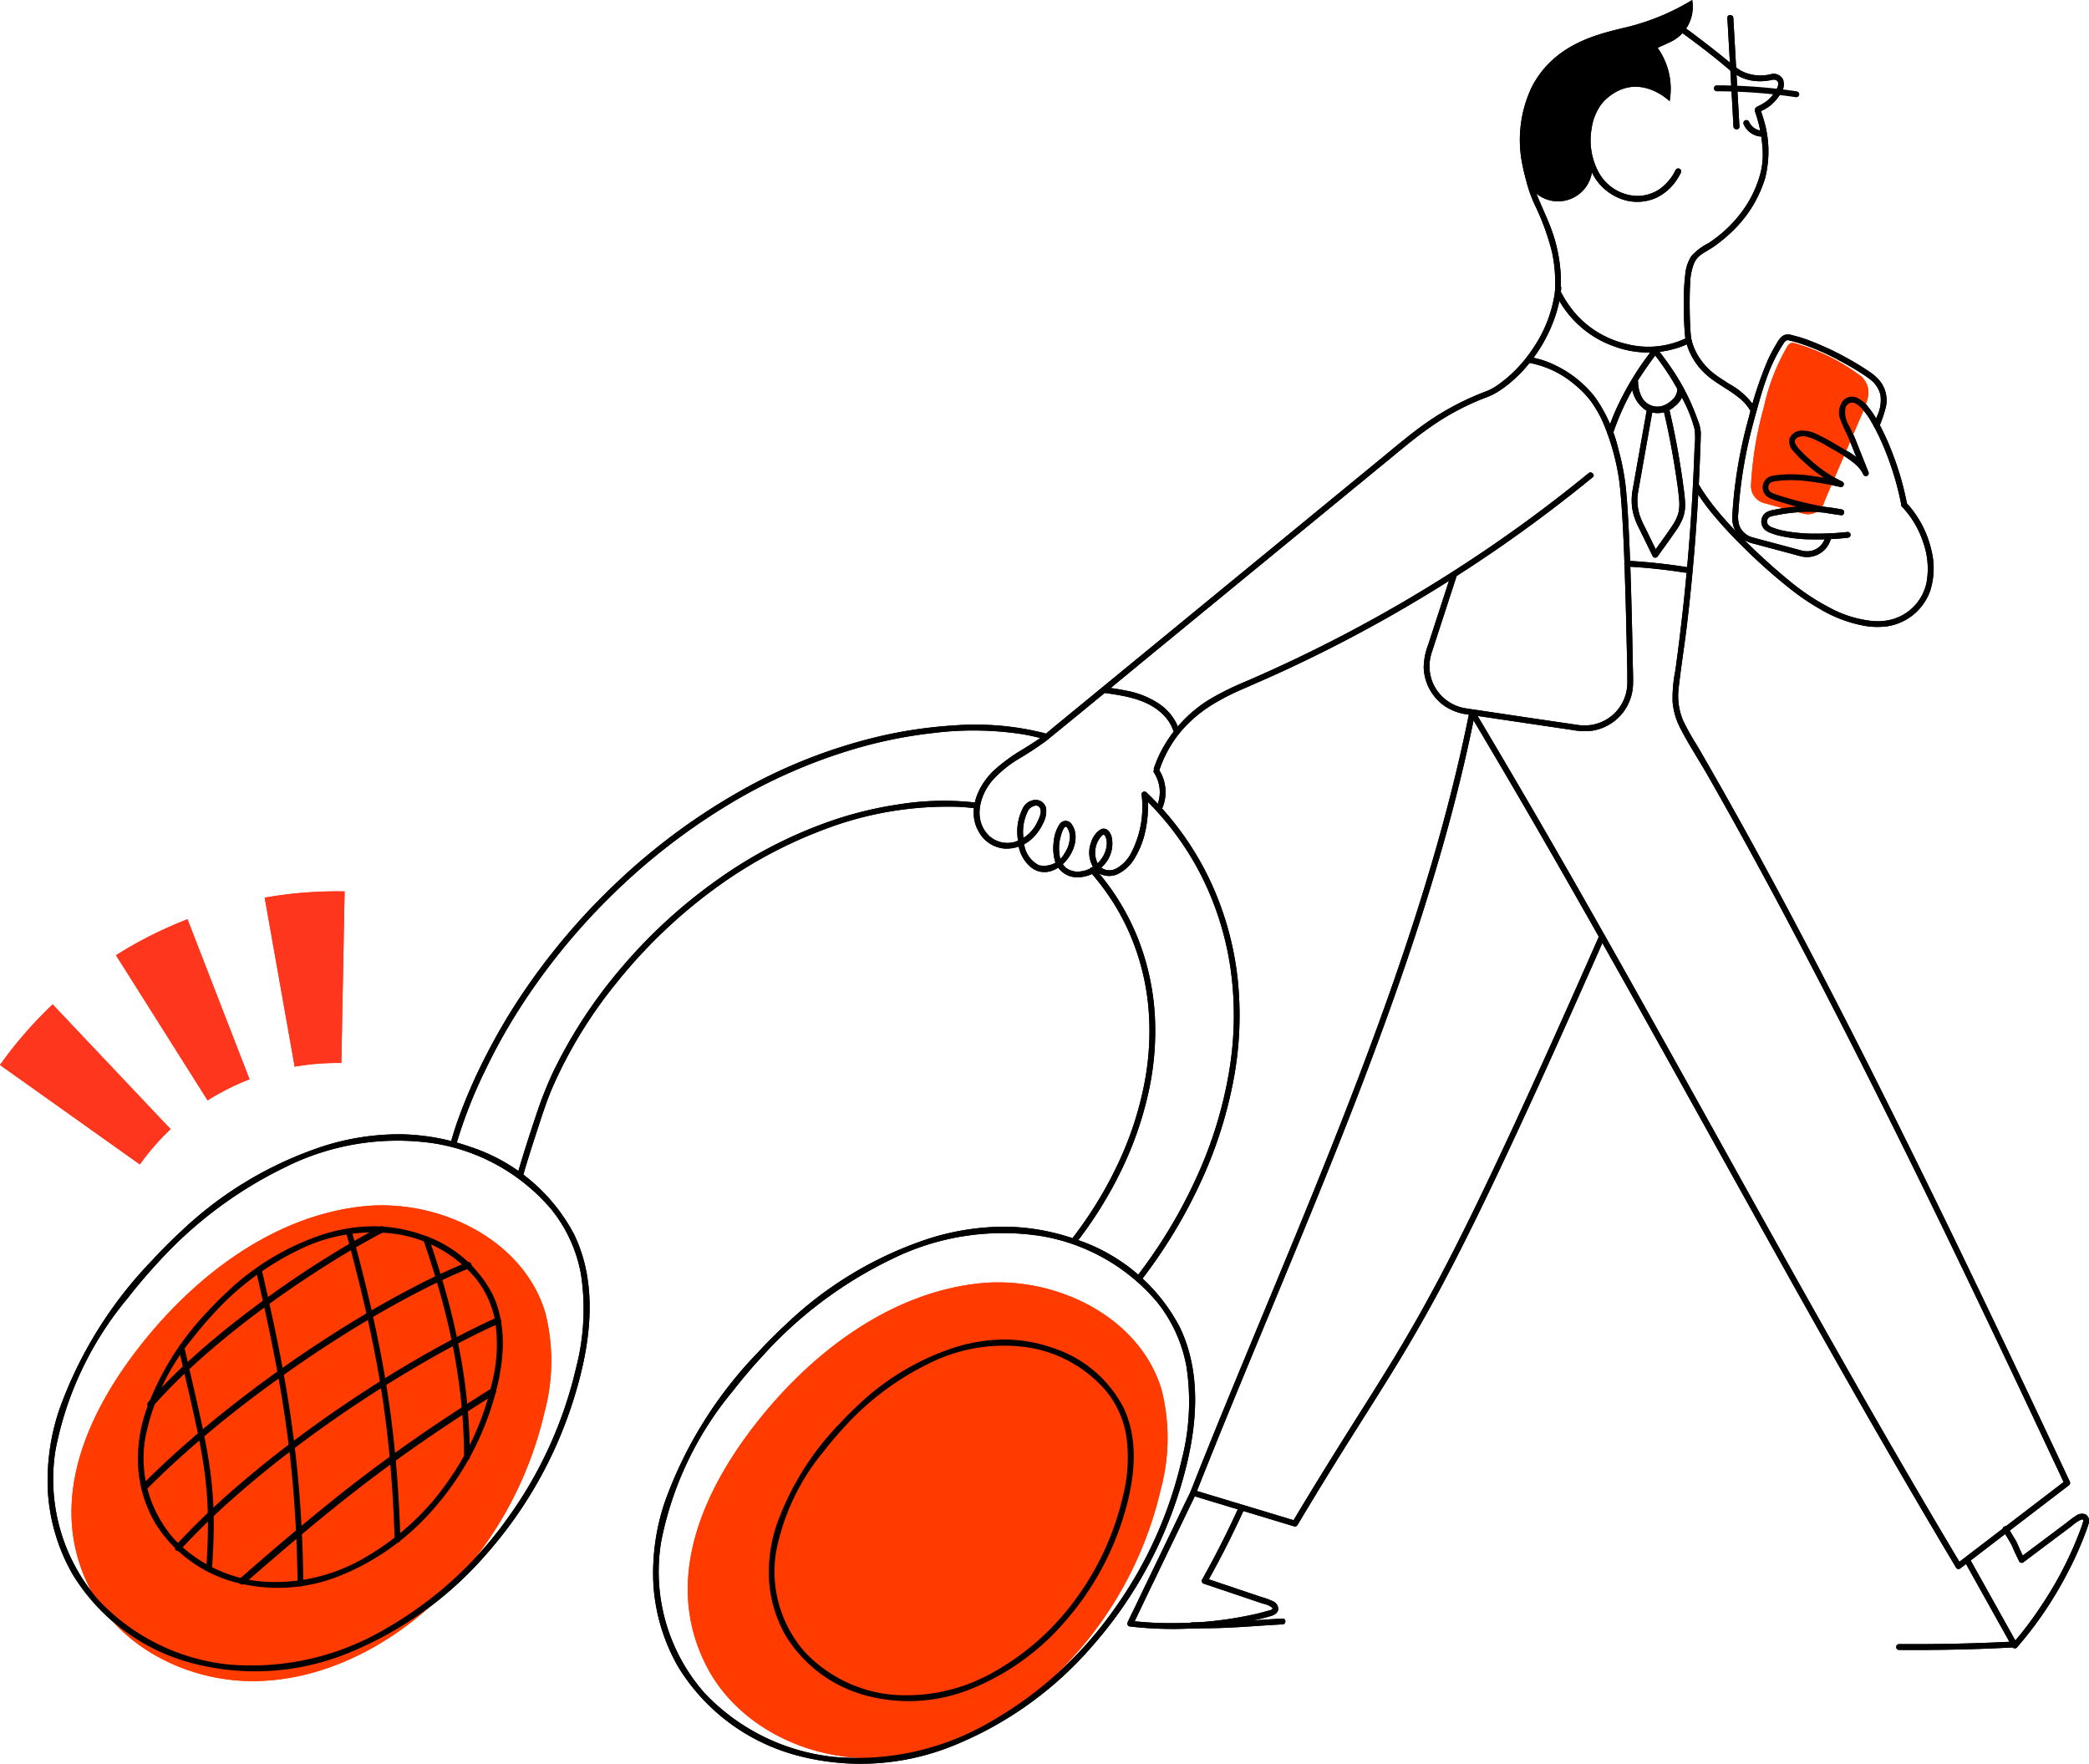 <svg xmlns="http://www.w3.org/2000/svg" width="158.622" height="133.935" viewBox="0 0 158.622 133.935">
  <g id="Group_42920" data-name="Group 42920" transform="translate(-273.224 -6922.331)">
    <path id="Path_12954" data-name="Path 12954" d="M0,0A42.091,42.091,0,0,0-4.768-.438Q-5.44-.462-6.114-.462a.227.227,0,0,0,0,.453A41.521,41.521,0,0,1-1.437.263Q-.777.34-.12.437A.233.233,0,0,0,.158.279.229.229,0,0,0,0,0" transform="translate(409.682 6929.271)"/>
    <g id="Group_42919" data-name="Group 42919">
      <path id="Path_12791" data-name="Path 12791" d="M0,0C.231-.659.877-1.709-.082-2.7A15.4,15.4,0,0,0-5.088-5.222a.7.7,0,0,0-.335-.04.6.6,0,0,0-.316.286A15.8,15.8,0,0,0-7.512-.369a27.088,27.088,0,0,0-.973,5.9,1.344,1.344,0,0,0,1,1.367l2.982.8a1.3,1.3,0,0,0,1.6-.953" transform="translate(414.667 6953.635)" fill="#ff3b00"/>
      <path id="Path_12792" data-name="Path 12792" d="M0,0Q-.746.808-1.431,1.652C-5.764,6.973-9.078,13.991-5.624,20.669c2.331,4.506,7.584,7.072,12.657,6.957s9.888-2.6,13.589-6.074a28.5,28.5,0,0,0,8.23-14.329,14.924,14.924,0,0,0,.063-7.568c-1.67-5.587-8.15-8.716-13.945-8.064C9.116-7.749,3.945-4.28,0,0" transform="translate(285.713 7022.348)" fill="#ff3b00"/>
      <path id="Path_12793" data-name="Path 12793" d="M0,0Q-.746.808-1.431,1.652C-5.764,6.973-9.078,13.991-5.624,20.669c2.331,4.506,7.584,7.072,12.657,6.957s9.888-2.6,13.589-6.074a28.5,28.5,0,0,0,8.23-14.329,14.924,14.924,0,0,0,.063-7.568c-1.67-5.587-8.15-8.717-13.945-8.064C9.116-7.749,3.945-4.28,0,0" transform="translate(332.509 7028.197)" fill="#ff3b00"/>
      <path id="Path_12794" data-name="Path 12794" d="M0,0C-.006-.033-.01-.066-.015-.1c0-.01,0,.035,0-.01,0-.021,0-.043-.007-.065-.011-.1-.02-.189-.028-.285-.019-.225-.031-.451-.041-.678-.025-.541-.035-1.084-.034-1.627,0-.5.007-1,.039-1.493a4.371,4.371,0,0,1,.3-1.536,1.581,1.581,0,0,1,.549-.66c.309-.214.645-.384.953-.6A11.327,11.327,0,0,0,3.417-8.515a9.273,9.273,0,0,0,2.2-3.773,8.33,8.33,0,0,0-.19-4.621c-.025-.085-.051-.169-.078-.253-.016-.049-.032-.1-.049-.147a.326.326,0,0,0-.022-.062c-.014-.027,0-.066-.022-.014-.02.032-.039.065-.057.1-.04.036-.013.01.006,0s.041-.022.062-.033c.038-.02.074-.041.112-.06a3.4,3.4,0,0,0,.541-.321,3.521,3.521,0,0,0,.832-.914,1.183,1.183,0,0,0,.21-1.132.8.8,0,0,0-.93-.394A3.21,3.21,0,0,1,3.8-20.389a6.318,6.318,0,0,1-.954-.7c-.343-.287-.692-.566-1.043-.844q-.624-.494-1.261-.972c-.347-.261-.69-.543-1.061-.771-.242-.148-.464.233-.222.381.19.117.366.255.547.388q.387.285.77.577.744.564,1.47,1.152c.43.347.841.728,1.3,1.034a3.285,3.285,0,0,0,1.633.531,3.87,3.87,0,0,0,.753-.025c.116-.015.232-.033.347-.057a.558.558,0,0,1,.286-.019c.517.16.057.827-.123,1.074a2.8,2.8,0,0,1-.556.574,4.076,4.076,0,0,1-.582.34c-.05.026-.1.05-.15.08a.3.3,0,0,0-.1.4c.1.292.19.589.265.888A10.183,10.183,0,0,1,5.4-14.6a5.984,5.984,0,0,1-.109,1.816A8.586,8.586,0,0,1,3.822-9.673a10.092,10.092,0,0,1-2.513,2.36A4.374,4.374,0,0,0,0-6.322,3.033,3.033,0,0,0-.454-4.989,16.634,16.634,0,0,0-.568-2.638c0,.787.014,1.58.093,2.364.013.131.028.262.05.391A.223.223,0,0,0-.154.271.226.226,0,0,0,0,0" transform="translate(401.649 6948.104)"/>
      <path id="Path_12795" data-name="Path 12795" d="M0,0A3.8,3.8,0,0,1-1.237,1.47a3.017,3.017,0,0,1-1.834.5A3.439,3.439,0,0,1-5.882.111a5.107,5.107,0,0,1-.5-3.234A4.05,4.05,0,0,1-4.742-5.882a3.362,3.362,0,0,1,3.012-.4,3.069,3.069,0,0,1,.358.155.234.234,0,0,0,.311-.082.23.23,0,0,0-.082-.31,3.8,3.8,0,0,0-3.46.027A4.294,4.294,0,0,0-6.73-3.655,5.738,5.738,0,0,0-6.441,0,3.975,3.975,0,0,0-3.579,2.363a3.559,3.559,0,0,0,2.13-.255A3.845,3.845,0,0,0,.128.688,4.865,4.865,0,0,0,.392.229.232.232,0,0,0,.31-.081.228.228,0,0,0,0,0" transform="translate(400.458 6935.232)"/>
      <path id="Path_12796" data-name="Path 12796" d="M0,0A2.6,2.6,0,0,0,1.406-3.081a4,4,0,0,1,.138-3.253C4.3-10.418,7.379-7.359,7.379-7.359a5.376,5.376,0,0,0-.909-4.053l.956-.442A2.943,2.943,0,0,0,9.1-14.991l-.009-.055A17.385,17.385,0,0,1,4.269-13.02c-2.214.54-5.55,1.2-7.324,4.513a9.33,9.33,0,0,0-.723,6.074,7.952,7.952,0,0,0,.209.848A2.591,2.591,0,0,0,0,0" transform="translate(392.623 6937.377)"/>
      <path id="Path_12797" data-name="Path 12797" d="M0,0C1.663.228,3.505.49,4.693,1.8a3.059,3.059,0,0,1,.633,1.061c.09.268.515.153.425-.117A3.9,3.9,0,0,0,4.258.84a6.668,6.668,0,0,0-2.5-1C1.212-.275.664-.35.117-.425a.229.229,0,0,0-.271.154A.222.222,0,0,0,0,0" transform="translate(356.981 6974.932)"/>
      <path id="Path_12798" data-name="Path 12798" d="M0,0A9.084,9.084,0,0,1,1.751-3.043a10.182,10.182,0,0,1,2.3-1.912,18.125,18.125,0,0,1,2.294-1.17c1.183-.518,2.367-1.034,3.537-1.582q3.951-1.848,7.745-4.008t7.428-4.627q3.606-2.451,7.01-5.183.414-.332.824-.668c.22-.18-.093-.49-.311-.312q-3.4,2.782-7.017,5.282t-7.415,4.7q-3.8,2.2-7.767,4.093-1.927.921-3.889,1.763A22.561,22.561,0,0,0,4.243-5.584,10.082,10.082,0,0,0-.079-.994q-.192.431-.346.877C-.518.152-.092.267,0,0" transform="translate(361.271 6980.763)"/>
      <path id="Path_12799" data-name="Path 12799" d="M0,0A22.2,22.2,0,0,0-1.125-3.907,18.722,18.722,0,0,0-2.258-6.35a7.264,7.264,0,0,0-.694-1.031,2.256,2.256,0,0,0-.855-.7.937.937,0,0,0-1,.175A1.424,1.424,0,0,0-5.029-6.34a8.567,8.567,0,0,0,.394.907c.145.3.277.6.4.91l.893,2.235.424-.117A3.9,3.9,0,0,0-4.572-4.042c-.312-.2-.634-.378-.954-.561a14.172,14.172,0,0,0-1.256-.676,2.482,2.482,0,0,0-1.271-.3A1,1,0,0,0-8.917-5a1.025,1.025,0,0,0,.281.975,6.739,6.739,0,0,0,.725.748A11.125,11.125,0,0,0-5.13-1.325c.056-.135.113-.269.169-.4A25.418,25.418,0,0,0-7.769-2.21a10.362,10.362,0,0,0-1.387-.049c-.231.009-.463.028-.693.057a2.226,2.226,0,0,0-.617.13.9.9,0,0,0-.227,1.449,1.535,1.535,0,0,0,.514.27c.213.081.433.148.651.216q.677.208,1.364.382a27.131,27.131,0,0,0,3.174.6c.245.031.3-.384.058-.433A12.616,12.616,0,0,0-8.251.177,12.765,12.765,0,0,0-9.9.393c-.407.08-.877.136-1.077.556a.861.861,0,0,0,.163.986,1.431,1.431,0,0,0,.486.269,4.549,4.549,0,0,0,.507.166,10.74,10.74,0,0,0,2.5.307,20.646,20.646,0,0,0,2.813-.121.227.227,0,0,0,.22-.22.221.221,0,0,0-.22-.22,21.435,21.435,0,0,1-2.308.127,12.779,12.779,0,0,1-2.392-.186,5.458,5.458,0,0,1-.99-.273.878.878,0,0,1-.338-.2c-.03-.035-.014-.018-.009-.01a.494.494,0,0,1-.03-.049.3.3,0,0,1-.021-.04c-.017-.037.013.045-.007-.021a.371.371,0,0,1-.022-.172c0-.01.007-.057,0-.019l.009-.044a.484.484,0,0,1,.027-.084c-.013.031.007-.011.012-.018s.018-.033.029-.048a.258.258,0,0,1,.054-.059.461.461,0,0,1,.131-.076A3.275,3.275,0,0,1-10.01.864,11.842,11.842,0,0,1-8.5.637a12.152,12.152,0,0,1,3.452.2C-5.029.69-5.01.545-4.99.4Q-6.283.234-7.554-.061-8.2-.211-8.843-.394c-.416-.118-.836-.237-1.239-.391a1.564,1.564,0,0,1-.226-.1.387.387,0,0,1-.122-.1.478.478,0,0,1-.1-.23c0,.01,0-.053,0-.068s.006-.077,0-.038a.634.634,0,0,1,.019-.084c0-.011.03-.08.016-.048a.393.393,0,0,1,.178-.2,1.411,1.411,0,0,1,.447-.1c.21-.029.422-.046.633-.056a9.8,9.8,0,0,1,1.282.028A22.985,22.985,0,0,1-5.078-1.3a.222.222,0,0,0,.26-.128.219.219,0,0,0-.09-.275A10.177,10.177,0,0,1-7.271-3.294c-.251-.221-.5-.449-.735-.688a3.372,3.372,0,0,1-.325-.371,1.632,1.632,0,0,1-.122-.188A.528.528,0,0,1-8.516-4.7c-.017-.06,0,.025,0-.01,0-.014,0-.028,0-.042A.176.176,0,0,1-8.51-4.83a.342.342,0,0,1,.066-.124.59.59,0,0,1,.323-.171.757.757,0,0,1,.2-.026,1.011,1.011,0,0,1,.188.009,3.038,3.038,0,0,1,.638.2A10.364,10.364,0,0,1-5.888-4.3c.289.167.582.328.867.5a7.711,7.711,0,0,1,1.008.7,2.382,2.382,0,0,1,.672.813.226.226,0,0,0,.27.154A.222.222,0,0,0-2.917-2.4l-.762-1.91c-.117-.292-.227-.588-.355-.875-.114-.256-.242-.505-.36-.759a1.859,1.859,0,0,1-.269-1.4.638.638,0,0,1,.193-.259.58.58,0,0,1,.082-.05l.049-.025c-.049.022.021-.005.031-.008a.717.717,0,0,1,.083-.019c-.059.01.039,0,.058,0s.033,0,.05,0c.057,0-.047-.011.009,0,.034.008.067.015.1.026l.05.017c.056.021-.04-.02.014.007.028.013.056.027.083.042s.067.041.1.063l.049.034c.03.022-.009-.009.029.023a3.048,3.048,0,0,1,.373.372,6.382,6.382,0,0,1,.635.934A17.067,17.067,0,0,1-1.641-4.019,22.225,22.225,0,0,1-.425.117.222.222,0,0,0-.154.271.225.225,0,0,0,0,0" transform="translate(418.03 6960.607)"/>
      <path id="Path_12800" data-name="Path 12800" d="M0,0A7.38,7.38,0,0,1,3.439,1.646a7.209,7.209,0,0,1,1.3,1.36,9.247,9.247,0,0,1,.989,1.841,17.907,17.907,0,0,1,1.065,3.9l.027.176c0,.015,0,.029.005.043.005.037-.007-.055,0,0,.005.037.009.074.014.111.019.153.035.307.051.46.038.384.069.768.1,1.152.155,2.171.228,4.349.294,6.523q.057,1.838.094,3.676c.025,1.144.07,2.292.059,3.436A3.247,3.247,0,0,1,5.971,27a3.282,3.282,0,0,1-2.288.49L.338,27-4,26.352c-.28-.041-.562-.08-.841-.125a3.272,3.272,0,0,1-2.45-1.84A3.29,3.29,0,0,1-7.4,21.949l.468-1.437q.658-2.022,1.316-4.045c.029-.09.059-.181.088-.272.088-.271-.337-.386-.425-.117q-.542,1.667-1.085,3.334-.324,1-.651,2a5.03,5.03,0,0,0-.335,1.711,3.721,3.721,0,0,0,1.5,2.869,3.929,3.929,0,0,0,1.822.7l3.825.568,4.106.608a5.12,5.12,0,0,0,1.553.058,3.668,3.668,0,0,0,3.089-3.517c.017-.558-.012-1.121-.022-1.679q-.031-1.833-.078-3.665c-.06-2.368-.133-4.736-.265-7.1-.048-.845-.1-1.691-.188-2.533a18.533,18.533,0,0,0-.557-2.868A11.307,11.307,0,0,0,4.995,2.618,8.453,8.453,0,0,0,1.894.147,6.668,6.668,0,0,0,.118-.425a.226.226,0,0,0-.271.154A.221.221,0,0,0,0,0" transform="translate(389.353 6949.886)"/>
      <path id="Path_12801" data-name="Path 12801" d="M0,0A9.191,9.191,0,0,0,.5-1.5,2.36,2.36,0,0,0,.062-3.378a3.654,3.654,0,0,0-.867-.768c-.405-.281-.827-.537-1.254-.782A22.236,22.236,0,0,0-5.4-6.517c-.267-.1-.537-.189-.81-.267-.129-.036-.259-.069-.389-.1a.985.985,0,0,0-.6-.029c-.342.133-.534.529-.711.826A11.362,11.362,0,0,0-8.447-5.07,28.173,28.173,0,0,0-9.918-.66a36.321,36.321,0,0,0-1.02,4.972q-.164,1.247-.233,2.5a2.117,2.117,0,0,0,.156.989,1.875,1.875,0,0,0,.547.718,2.351,2.351,0,0,0,.89.412l.907.243,2.291.612a5.32,5.32,0,0,0,.569.143,1.884,1.884,0,0,0,1.7-.583,1.9,1.9,0,0,0,.432-.813.22.22,0,0,0-.424-.117A1.448,1.448,0,0,1-5.17,9.482a1.682,1.682,0,0,1-.842-.051l-2-.536c-.539-.144-1.079-.285-1.618-.433a1.49,1.49,0,0,1-1.018-.927,2.293,2.293,0,0,1-.069-.933q.037-.606.1-1.21A34.067,34.067,0,0,1-9.8.624c.184-.751.394-1.5.6-2.24.2-.712.414-1.422.669-2.118A12.948,12.948,0,0,1-7.6-5.747c.093-.158.188-.315.289-.468A.7.7,0,0,1-7.052-6.5a.359.359,0,0,1,.222.012l.231.057c.127.032.254.067.38.105a17.617,17.617,0,0,1,3.2,1.371q.714.378,1.4.8c.186.116.371.235.552.359.078.053.155.107.231.163l.091.067.014.011.048.038a2.064,2.064,0,0,1,.765,1.2A2.853,2.853,0,0,1-.174-.757c-.082.213-.175.424-.251.64A.222.222,0,0,0-.271.154.225.225,0,0,0,0,0" transform="translate(415.935 6954.674)"/>
      <path id="Path_12802" data-name="Path 12802" d="M0,0A31.689,31.689,0,0,0-7.068,11.367a16.837,16.837,0,0,0-.854,6.317,14.392,14.392,0,0,0,1.885,6.193,15.133,15.133,0,0,0,8.97,6.7A18.725,18.725,0,0,0,14.96,29.8a27.635,27.635,0,0,0,10.46-7.538A32.278,32.278,0,0,0,31.787,11.2c1.392-4.165,2.235-9.044.242-13.157a13.724,13.724,0,0,0-7.9-6.651,16.665,16.665,0,0,0-5.269-.95,19.1,19.1,0,0,0-5.9.913,28.606,28.606,0,0,0-10.8,6.481Q1.035-1.124,0,0C-.192.208.119.521.312.312A31.746,31.746,0,0,1,10.18-7.1,19.012,19.012,0,0,1,21.443-8.859,14.719,14.719,0,0,1,30.314-3.84a10.979,10.979,0,0,1,2.235,4.9,17.664,17.664,0,0,1-.366,7.1A31.673,31.673,0,0,1,27,19.573,29.15,29.15,0,0,1,17.67,28.03,20.039,20.039,0,0,1,5.776,30.7a15.786,15.786,0,0,1-9.814-4.843,13.942,13.942,0,0,1-3.3-11.5A25.536,25.536,0,0,1-1.872,2.893Q-.836,1.557.312.312C.5.1.192-.209,0,0" transform="translate(330.765 7025.032)"/>
      <path id="Path_12803" data-name="Path 12803" d="M0,0A21.292,21.292,0,0,0-4.752,7.644,11.344,11.344,0,0,0-5.327,11.9a9.721,9.721,0,0,0,1.272,4.183A10.214,10.214,0,0,0,2,20.6a12.6,12.6,0,0,0,8.093-.521,18.587,18.587,0,0,0,7.037-5.066A21.694,21.694,0,0,0,21.41,7.575c.94-2.81,1.5-6.095.155-8.868A9.258,9.258,0,0,0,16.23-5.78a11.234,11.234,0,0,0-3.548-.64A12.846,12.846,0,0,0,8.711-5.8,19.243,19.243,0,0,0,1.443-1.446Q.693-.753,0,0C-.192.208.119.521.312.312A21.189,21.189,0,0,1,6.906-4.643a12.657,12.657,0,0,1,7.487-1.169A9.8,9.8,0,0,1,20.3-2.469,7.273,7.273,0,0,1,21.78.783a11.746,11.746,0,0,1-.245,4.72,21.166,21.166,0,0,1-3.46,7.62,19.446,19.446,0,0,1-6.226,5.637A13.359,13.359,0,0,1,3.92,20.54,10.5,10.5,0,0,1-2.6,17.318,9.258,9.258,0,0,1-4.79,9.686,17.034,17.034,0,0,1-1.151,2.04Q-.457,1.146.312.312C.5.1.193-.209,0,0" transform="translate(336.947 7030.461)"/>
      <path id="Path_12804" data-name="Path 12804" d="M0,0A31.68,31.68,0,0,0-7.068,11.367a16.834,16.834,0,0,0-.854,6.317,14.383,14.383,0,0,0,1.885,6.192,15.131,15.131,0,0,0,8.97,6.7A18.719,18.719,0,0,0,14.96,29.8a27.622,27.622,0,0,0,10.46-7.537A32.278,32.278,0,0,0,31.787,11.2c1.392-4.165,2.235-9.044.242-13.157a13.721,13.721,0,0,0-7.9-6.651,16.665,16.665,0,0,0-5.269-.95,19.069,19.069,0,0,0-5.9.913,28.614,28.614,0,0,0-10.8,6.481Q1.035-1.124,0,0C-.192.208.119.521.312.312A31.73,31.73,0,0,1,10.18-7.1,19.021,19.021,0,0,1,21.443-8.86a14.725,14.725,0,0,1,8.871,5.02,10.979,10.979,0,0,1,2.235,4.9,17.664,17.664,0,0,1-.366,7.1,31.676,31.676,0,0,1-5.177,11.4,29.141,29.141,0,0,1-9.336,8.457A20.032,20.032,0,0,1,5.776,30.7a15.791,15.791,0,0,1-9.814-4.843,13.942,13.942,0,0,1-3.3-11.5A25.531,25.531,0,0,1-1.872,2.893Q-.836,1.557.312.312C.5.1.192-.209,0,0" transform="translate(284.788 7018.014)"/>
      <path id="Path_12805" data-name="Path 12805" d="M0,0A21.284,21.284,0,0,0-4.752,7.644,11.344,11.344,0,0,0-5.327,11.9a9.725,9.725,0,0,0,1.272,4.183A10.211,10.211,0,0,0,2,20.6a12.6,12.6,0,0,0,8.093-.521,18.587,18.587,0,0,0,7.037-5.066A21.694,21.694,0,0,0,21.41,7.575c.94-2.81,1.5-6.095.155-8.868A9.261,9.261,0,0,0,16.23-5.78a11.234,11.234,0,0,0-3.548-.64A12.846,12.846,0,0,0,8.711-5.8,19.243,19.243,0,0,0,1.443-1.446Q.693-.753,0,0C-.192.208.119.521.312.312A21.189,21.189,0,0,1,6.906-4.643a12.647,12.647,0,0,1,7.486-1.169A9.8,9.8,0,0,1,20.3-2.469,7.3,7.3,0,0,1,21.78.783a11.765,11.765,0,0,1-.245,4.72,21.171,21.171,0,0,1-3.46,7.619,19.437,19.437,0,0,1-6.226,5.638A13.359,13.359,0,0,1,3.92,20.54,10.492,10.492,0,0,1-2.6,17.317,9.256,9.256,0,0,1-4.79,9.686,17.029,17.029,0,0,1-1.151,2.04Q-.457,1.144.312.312C.5.1.193-.209,0,0" transform="translate(289.04 7021.861)"/>
      <path id="Path_12806" data-name="Path 12806" d="M0,0A42.84,42.84,0,0,1,4.379.461.228.228,0,0,0,4.651.307.223.223,0,0,0,4.5.036,44.008,44.008,0,0,0,0-.441C-.283-.456-.283-.015,0,0" transform="translate(396.771 6965.35)"/>
      <path id="Path_12807" data-name="Path 12807" d="M0,0A15.561,15.561,0,0,0,1.579,2.194c.642.767,1.329,1.5,2.038,2.2A42.733,42.733,0,0,0,7.486,7.829a17.69,17.69,0,0,0,2.026,1.36A10.2,10.2,0,0,0,12.948,10.5a5.684,5.684,0,0,0,1.722.039,4.118,4.118,0,0,0,3.26-2.658,5.629,5.629,0,0,0,.091-3.174,7.811,7.811,0,0,0-1.384-2.948,7.284,7.284,0,0,0-.508-.6c-.2-.206-.508.106-.312.312A7.2,7.2,0,0,1,17.4,4.133a5.949,5.949,0,0,1,.275,3.031,3.685,3.685,0,0,1-1.428,2.267,3.8,3.8,0,0,1-1.216.587,4.32,4.32,0,0,1-1.494.114A8.638,8.638,0,0,1,10.21,9.07,16.364,16.364,0,0,1,7.971,7.65L7.9,7.6l-.043-.033-.014-.011-.186-.144c-.128-.1-.257-.2-.384-.309q-.45-.366-.89-.746Q5.354,5.465,4.375,4.521C3.668,3.838,2.98,3.132,2.33,2.394A18.586,18.586,0,0,1,.69.282C.583.116.479-.052.381-.222A.221.221,0,0,0,0,0" transform="translate(401.844 6959.348)"/>
      <path id="Path_12808" data-name="Path 12808" d="M0,0C-.787,3.947-1.784,7.85-2.924,11.71c-1.167,3.95-2.482,7.855-3.887,11.726C-8.232,27.35-9.745,31.23-11.3,35.092c-1.548,3.845-3.14,7.673-4.729,11.5-1.555,3.747-3.107,7.494-4.609,11.263q-.277.7-.551,1.393a.222.222,0,0,0,.153.271l6.766,2.044.965.291a.226.226,0,0,0,.249-.1q2.192-3.675,4.482-7.29c1.155-1.832,2.321-3.659,3.439-5.515q1.8-2.991,3.42-6.085C-.159,39.9,1.3,36.88,2.724,33.848,4.958,29.094,7.107,24.3,9.235,19.5q.5-1.124.995-2.249c.114-.257-.266-.482-.38-.223C7.611,22.1,5.353,27.166,3.013,32.193c-1.5,3.214-3.022,6.415-4.649,9.565C-2.74,43.9-3.9,46-5.125,48.072c-1.09,1.835-2.232,3.639-3.372,5.444-1.453,2.3-2.894,4.611-4.3,6.943-.215.358-.429.715-.643,1.074l.249-.1-6.766-2.044c-.322-.1-.643-.194-.965-.291l.155.271c1.481-3.758,3.02-7.494,4.567-11.227,1.585-3.823,3.178-7.642,4.734-11.476,1.567-3.86,3.1-7.735,4.54-11.642,1.43-3.871,2.777-7.774,3.982-11.721C-1.762,9.439-.717,5.534.123,1.584Q.279.852.425.117C.48-.16.056-.278,0,0" transform="translate(384.8 6976.375)"/>
      <path id="Path_12809" data-name="Path 12809" d="M0,0A21.464,21.464,0,0,0-6.93-.591,34.534,34.534,0,0,0-12.7.268,40.137,40.137,0,0,0-23.231,4.447a47.925,47.925,0,0,0-9.15,6.765A49.89,49.89,0,0,0-39.618,19.7a45.045,45.045,0,0,0-2.72,4.589,40.923,40.923,0,0,0-2.293,5.257c-.168.484-.319.974-.461,1.468a.221.221,0,0,0,.425.117,35.791,35.791,0,0,1,2.16-5.509,43.614,43.614,0,0,1,2.548-4.6,48.976,48.976,0,0,1,6.85-8.495,48.131,48.131,0,0,1,8.847-6.963,40.782,40.782,0,0,1,10.243-4.5A34.806,34.806,0,0,1-8.508-.014a24.606,24.606,0,0,1,6.76.08Q-.924.205-.117.425A.221.221,0,0,0,0,0" transform="translate(352.561 6978.006)"/>
      <path id="Path_12810" data-name="Path 12810" d="M0,0A38.72,38.72,0,0,0,4.438-7.346a32.961,32.961,0,0,0,2.476-7.682,26.456,26.456,0,0,0,.334-7.716,23.658,23.658,0,0,0-2.016-7.325A22.538,22.538,0,0,0,1-36.263q-.332-.342-.674-.669c-.206-.2-.518.115-.312.311a22.216,22.216,0,0,1,4.445,5.956A22.947,22.947,0,0,1,6.7-23.586a25.393,25.393,0,0,1-.07,7.627A31.869,31.869,0,0,1,4.427-8.4,38.113,38.113,0,0,1,.255-1.076q-.312.431-.636.854C-.553,0-.17.223,0,0" transform="translate(359.958 7019.438)"/>
      <path id="Path_12811" data-name="Path 12811" d="M0,0A21.534,21.534,0,0,0-5.913.132a28.56,28.56,0,0,0-4.809,1.144A34.024,34.024,0,0,0-19.6,5.8a39.436,39.436,0,0,0-7.334,6.7,36.906,36.906,0,0,0-5.211,7.945,30.206,30.206,0,0,0-1.346,3.436q-.631,1.87-1.2,3.762c-.061.2-.122.409-.181.614a.221.221,0,0,0,.425.117c.324-1.133.685-2.257,1.051-3.378s.735-2.3,1.2-3.377a34.639,34.639,0,0,1,4.812-7.879A39.223,39.223,0,0,1-20.374,6.9,34.525,34.525,0,0,1-11.76,2.108,26.364,26.364,0,0,1-1.507.311Q-.751.342,0,.441C.119.457.219.328.221.221A.226.226,0,0,0,0,0" transform="translate(347.372 6983.277)"/>
      <path id="Path_12812" data-name="Path 12812" d="M0,0A30.759,30.759,0,0,0,3.348-5.46a26.686,26.686,0,0,0,1.989-5.75,21.576,21.576,0,0,0,.491-5.783,18.877,18.877,0,0,0-1.22-5.754,18.058,18.058,0,0,0-2.9-4.972q-.228-.277-.467-.545c-.19-.212-.5.1-.312.312a17.569,17.569,0,0,1,3.03,4.774,18.211,18.211,0,0,1,1.381,5.537,20.736,20.736,0,0,1-.306,5.713A25.626,25.626,0,0,1,3.25-6.3,30.214,30.214,0,0,1,.1-.875c-.159.22-.321.437-.486.653A.222.222,0,0,0-.3.079.227.227,0,0,0,0,0" transform="translate(355.089 7016.508)"/>
      <path id="Path_12813" data-name="Path 12813" d="M0,0A3.146,3.146,0,0,0-.2-3.02c-.155-.236-.537-.016-.381.223A2.693,2.693,0,0,1-.381-.222.228.228,0,0,0-.3.079.223.223,0,0,0,0,0" transform="translate(361.433 6983.803)"/>
      <path id="Path_12814" data-name="Path 12814" d="M0,0A10.16,10.16,0,0,0,.954,3.341,18.457,18.457,0,0,1,2.2,6.793,10.8,10.8,0,0,1,2.446,9.04c0,.219,0,.437-.014.656,0,.051-.01.1-.008.155a.44.44,0,0,0,.067.184c.046.085.092.171.139.256a9.149,9.149,0,0,0,.6.94,7.8,7.8,0,0,0,3.752,2.755,7.366,7.366,0,0,0,5.111-.028q.3-.122.584-.271c.252-.132.029-.512-.222-.38a6.611,6.611,0,0,1-4.574.48,7.4,7.4,0,0,1-3.75-2.151,8.514,8.514,0,0,1-1.3-1.9c.009.037.02.074.029.111a11.71,11.71,0,0,0-.632-4.567C1.827,4.136,1.258,3.072.863,1.942A7.581,7.581,0,0,1,.441,0,.226.226,0,0,0,.22-.221.223.223,0,0,0,0,0" transform="translate(388.867 6934.666)"/>
      <path id="Path_12815" data-name="Path 12815" d="M0,0A1.145,1.145,0,0,1-.435.8a1.789,1.789,0,0,1-.8.444A1.339,1.339,0,0,1-2.707.53,2.606,2.606,0,0,1-2.98-.605a.251.251,0,0,0-.247-.246.248.248,0,0,0-.246.246A2.494,2.494,0,0,0-2.4,1.542,1.923,1.923,0,0,0-.176,1.234,1.672,1.672,0,0,0,.494,0,.247.247,0,0,0,0,0" transform="translate(400.586 6951.933)"/>
      <path id="Path_12816" data-name="Path 12816" d="M0,0Q.534,2.256.891,4.547c.117.753.24,1.511.3,2.271a3.119,3.119,0,0,1-.063,1.077,3.285,3.285,0,0,1-.437.9c-.473.726-1,1.419-1.5,2.125h.381q-.476-.97-.949-1.94A6.917,6.917,0,0,1-1.806,8a3.768,3.768,0,0,1-.108-1.765q.155-.87.308-1.739.244-1.375.488-2.751c.1-.557.2-1.114.3-1.673,0-.008,0-.017,0-.025A.226.226,0,0,0-.972-.224a.222.222,0,0,0-.271.153q-.124.708-.25,1.413-.244,1.383-.49,2.765-.171.974-.344,1.945a4.549,4.549,0,0,0-.04,1.454,4.855,4.855,0,0,0,.489,1.449l1.042,2.131.027.056a.224.224,0,0,0,.381,0C.03,10.5.5,9.859.944,9.21a4.712,4.712,0,0,0,.526-.943,2.863,2.863,0,0,0,.182-1.1,10.189,10.189,0,0,0-.109-1.142q-.076-.6-.165-1.19Q1.2,3.662.983,2.5.732,1.184.425-.117C.36-.393-.065-.276,0,0" transform="translate(399.528 6953.429)"/>
      <path id="Path_12817" data-name="Path 12817" d="M0,0Q-.981,2.154-2.1,4.238q-.316.59-.644,1.172a.223.223,0,0,0,.131.323L1.012,6.956l.9.3a1.556,1.556,0,0,1,.648.286A.409.409,0,0,1,2.6,7.6c0,.016.013.023,0,.04a.518.518,0,0,1-.245.12c-.242.071-.488.134-.733.2a28,28,0,0,1-6.4.763,25.941,25.941,0,0,1-3.424-.176l.191.332c.158-.331.318-.662.477-.993Q-6.973,6.7-6.4,5.521l1.385-2.877q.6-1.238,1.193-2.477c.193-.4.392-.8.58-1.2a.089.089,0,0,1,.008-.017.228.228,0,0,0-.079-.3.224.224,0,0,0-.3.079L-4.1-.284-5.233,2.079-6.619,4.956q-.6,1.238-1.192,2.477c-.194.4-.392.8-.58,1.2,0,.006-.005.012-.008.017a.224.224,0,0,0,.19.332A28.239,28.239,0,0,0-1.6,8.965a26.375,26.375,0,0,0,3.348-.586c.259-.064.52-.127.774-.209s.495-.236.514-.524a.667.667,0,0,0-.412-.587,5.619,5.619,0,0,0-.873-.317L-2.5,5.309l.132.323q1.16-2.062,2.181-4.2Q.1.831.381.223A.229.229,0,0,0,.3-.079.222.222,0,0,0,0,0" transform="translate(367.25 7036.85)"/>
      <path id="Path_12818" data-name="Path 12818" d="M0,0C.207.344.428.683.619,1.036c.083.154.144.319.215.478.126.277.259.55.393.823a.221.221,0,0,0,.3.079L4.519.171l.738-.554A2.665,2.665,0,0,1,5.9-.82a.368.368,0,0,1,.123-.028c.018,0,.046.012.035,0,.064.064.026.168,0,.245-.072.24-.162.477-.25.712a27.985,27.985,0,0,1-3,5.736A25.632,25.632,0,0,1,.736,8.567l.346.044-1.227-2.2q-.977-1.75-1.954-3.5l-.445-.8c-.139-.247-.519-.025-.381.223l1.227,2.2,1.954,3.5q.223.4.445.8a.223.223,0,0,0,.347.044,28.54,28.54,0,0,0,3.767-5.52A26.313,26.313,0,0,0,6.222.261c.092-.246.189-.494.262-.746a.606.606,0,0,0-.2-.738.744.744,0,0,0-.721.077,7.284,7.284,0,0,0-.736.541L1.306,2.035l.3.079C1.43,1.753,1.254,1.39,1.1,1.02A3.642,3.642,0,0,0,.851.558C.695.3.538.038.38-.223A.22.22,0,0,0,0,0" transform="translate(425.32 7038.551)"/>
      <path id="Path_12819" data-name="Path 12819" d="M0,0C.664,1.926,1.261,3.876,1.745,5.855a47.048,47.048,0,0,1,1.143,6.593c.132,1.352.2,2.711.2,4.069a.221.221,0,0,0,.441,0,43.093,43.093,0,0,0-.6-7.126A53.17,53.17,0,0,0,1.451,3.078Q.975,1.469.425-.117A.225.225,0,0,0,.154-.271.223.223,0,0,0,0,0" transform="translate(305.371 7016.482)"/>
      <path id="Path_12820" data-name="Path 12820" d="M0,0C.425,1.581.836,3.167,1.216,4.759c.347,1.454.669,2.914.953,4.381q.413,2.124.712,4.266.3,2.191.486,4.4c.135,1.607.226,3.218.288,4.83q.012.326.022.649c.01.283.45.284.441,0C4.064,21.639,3.98,20,3.853,18.36q-.175-2.241-.466-4.472Q3.1,11.723,2.7,9.578c-.272-1.457-.583-2.907-.921-4.351C1.41,3.648,1.01,2.077.593.51L.425-.117A.221.221,0,0,0,0,0" transform="translate(299.514 7015.947)"/>
      <path id="Path_12821" data-name="Path 12821" d="M0,0C.372,1.608.732,3.22,1.066,4.837c.309,1.494.594,2.992.846,4.5q.36,2.163.618,4.343.264,2.253.41,4.518.158,2.438.2,4.882.006.321.011.643a.22.22,0,0,0,.44,0c-.024-1.657-.078-3.313-.176-4.966Q3.28,16.472,3.031,14.2q-.246-2.22-.6-4.425c-.24-1.494-.516-2.984-.816-4.467C1.287,3.7.935,2.106.57.51.522.3.474.091.425-.118.361-.394-.064-.277,0,0" transform="translate(292.67 7018.844)"/>
      <path id="Path_12822" data-name="Path 12822" d="M0,0C.312,1.358.63,2.714.939,4.072c.244,1.072.482,2.146.686,3.226.177.931.325,1.851.425,2.775s.157,1.872.169,2.811c.015,1.09-.024,2.18-.091,3.268-.009.153-.02.307-.03.461a.222.222,0,0,0,.22.22.226.226,0,0,0,.221-.22c.076-1.121.127-2.244.124-3.368,0-.953-.046-1.9-.139-2.854S2.291,8.5,2.121,7.56c-.192-1.055-.418-2.1-.654-3.148C1.17,3.091.86,1.772.556.453Q.492.168.425-.117C.361-.394-.064-.276,0,0" transform="translate(286.791 7024.723)"/>
      <path id="Path_12823" data-name="Path 12823" d="M0,0C-1.143.6-2.262,1.241-3.364,1.911q-1.86,1.132-3.654,2.37Q-8.917,5.587-10.737,7c-1.2.934-2.372,1.906-3.5,2.925a42.725,42.725,0,0,0-3.054,3.025q-.171.188-.337.378a.249.249,0,0,0,0,.343.245.245,0,0,0,.343,0,40.233,40.233,0,0,1,2.968-3.017c1.113-1.027,2.271-2.005,3.457-2.945S-8.451,5.868-7.207,5q1.8-1.254,3.658-2.407C-2.435,1.9-1.3,1.245-.15.627q.2-.1.4-.208C.521.274.276-.145,0,0" transform="translate(302.101 7015.468)"/>
      <path id="Path_12824" data-name="Path 12824" d="M0,0A48.415,48.415,0,0,0-4.407,2.069C-6.084,2.95-7.723,3.9-9.331,4.9q-2.634,1.638-5.156,3.446-2.6,1.863-5.075,3.9c-1.6,1.321-3.152,2.7-4.632,4.153-.177.174-.352.349-.527.524a.243.243,0,0,0,.343.343c1.448-1.456,2.97-2.838,4.54-4.16q2.422-2.042,4.991-3.9Q-12.34,7.38-9.719,5.719c1.618-1.025,3.268-2,4.955-2.911C-3.334,2.037-1.851,1.3-.369.673q.247-.1.5-.2A.25.25,0,0,0,.3.169.244.244,0,0,0,0,0" transform="translate(308.722 7018.163)"/>
      <path id="Path_12825" data-name="Path 12825" d="M0,0C-1.591.719-3.144,1.519-4.671,2.366Q-7.242,3.794-9.712,5.393q-2.613,1.686-5.112,3.537c-1.658,1.23-3.277,2.513-4.838,3.863a57.75,57.75,0,0,0-4.215,4c-.157.165-.312.332-.466.5-.21.229.132.573.344.343a54.668,54.668,0,0,1,4.117-4.01c1.529-1.352,3.118-2.637,4.748-3.865Q-12.662,7.9-10.07,6.2q2.482-1.629,5.065-3.1c1.537-.87,3.1-1.693,4.7-2.44C-.12.585.062.5.244.419A.245.245,0,0,0,.332.087.248.248,0,0,0,0,0" transform="translate(310.9 7022.393)"/>
      <path id="Path_12826" data-name="Path 12826" d="M0,0Q-2.2,1.377-4.356,2.828q-1.924,1.3-3.8,2.678-1.773,1.3-3.5,2.677t-3.406,2.794q-1.8,1.512-3.567,3.058l-.46.4a.257.257,0,0,0,0,.362.261.261,0,0,0,.362,0q1.786-1.552,3.591-3.088,1.681-1.425,3.4-2.809,1.688-1.353,3.423-2.646,1.84-1.367,3.736-2.66Q-2.47,2.159-.313.8L.259.443C.538.268.281-.175,0,0" transform="translate(310.506 7027.776)"/>
      <path id="Path_12827" data-name="Path 12827" d="M0,0,.364,6.426q.051.91.1,1.82c.017.29.47.292.453,0L.556,1.82Q.505.911.453,0C.437-.29-.017-.292,0,0" transform="translate(404.386 6923.69)"/>
      <path id="Path_12829" data-name="Path 12829" d="M0,0A1.582,1.582,0,0,0,1.187.9.252.252,0,0,0,1.362.876.238.238,0,0,0,1.467.74.228.228,0,0,0,1.308.462,1.361,1.361,0,0,1,1.142.427C1.117.421,1.092.413,1.068.405L1.024.389c-.007,0-.05-.017-.016-.006S1,.379.993.376L.951.356C.928.345.9.332.883.32A1.467,1.467,0,0,1,.74.226C.707.2.765.247.744.229L.714.2C.692.185.671.167.651.147.612.109.577.069.541.027s.029.041,0,0C.531.014.523,0,.516-.007S.484-.054.47-.078A1.2,1.2,0,0,1,.391-.229.228.228,0,0,0,.081-.31.233.233,0,0,0,0,0" transform="translate(405.634 6931.79)"/>
      <path id="Path_12830" data-name="Path 12830" d="M0,0A10.082,10.082,0,0,1-1.656,4.5a10.781,10.781,0,0,1-1.57,1.9,8.967,8.967,0,0,1-.92.776,4.517,4.517,0,0,1-1.027.618,20.6,20.6,0,0,0-4.589,2.393c-1.221.853-2.356,1.823-3.507,2.767l-9.88,8.107-9.879,8.107-4.94,4.053c-.415.34-.819.708-1.262,1.01-.4.272-.811.528-1.221.785a13.165,13.165,0,0,0-2.241,1.647c-1.209,1.183-2.017,3.084-1.06,4.667a2.47,2.47,0,0,0,1.918,1.217,2.861,2.861,0,0,0,2.254-.915,3.627,3.627,0,0,0,.674-1,1.919,1.919,0,0,0,.233-1.146.8.8,0,0,0-.778-.636,1.127,1.127,0,0,0-.935.528,3.915,3.915,0,0,0-.412,2.593,2.686,2.686,0,0,0,1.127,2.107c1.526.936,3.257-.908,3.234-2.408a1.657,1.657,0,0,0-.351-1.053.551.551,0,0,0-.883.111A2.823,2.823,0,0,0-38.092,42a3.656,3.656,0,0,0,.049,1.327,1.753,1.753,0,0,0,1.667,1.4,2.651,2.651,0,0,0,2.043-.883,2.376,2.376,0,0,0,.624-2.232c-.122-.372-.418-.73-.84-.512a1.729,1.729,0,0,0-.693.935,2.18,2.18,0,0,0,.374,2.246,1.558,1.558,0,0,0,1.652.192,3.011,3.011,0,0,0,1.3-1.248A6.673,6.673,0,0,0-31.1,41.04a8.854,8.854,0,0,0,.118-2.594c-.028-.28-.468-.283-.44,0a7.581,7.581,0,0,1-.78,4.408,2.833,2.833,0,0,1-1.11,1.187,1.07,1.07,0,0,1-1.371-.228A1.881,1.881,0,0,1-34.6,41.76a1,1,0,0,1,.189-.216c.1-.08.149-.059.215.037a1.127,1.127,0,0,1,.127.644,2.061,2.061,0,0,1-.355,1.03,2.284,2.284,0,0,1-1.714,1.034,1.479,1.479,0,0,1-1.02-.277,1.505,1.505,0,0,1-.485-.938,3.356,3.356,0,0,1,.033-1.275c.031-.144.278-1.129.516-.869a1.334,1.334,0,0,1,.205.994,2.366,2.366,0,0,1-.394,1,1.771,1.771,0,0,1-1.927.889,2.083,2.083,0,0,1-1.144-1.844,3.52,3.52,0,0,1,.352-2.37c.179-.242.671-.505.867-.126.157.3-.058.754-.192,1.028a2.826,2.826,0,0,1-1.6,1.495,2.034,2.034,0,0,1-2.1-.448c-1.194-1.187-.7-3.042.284-4.185a8.668,8.668,0,0,1,1.893-1.568,25.3,25.3,0,0,0,2.164-1.416c2.931-2.374,5.832-4.786,8.748-7.178l8.747-7.178,8.783-7.206c.964-.791,1.921-1.592,2.948-2.3A19.136,19.136,0,0,1-5.435,8.36a5.608,5.608,0,0,0,1.028-.476,8.886,8.886,0,0,0,.842-.6A10.262,10.262,0,0,0-2.04,5.766,11.546,11.546,0,0,0,.038,1.974,9.426,9.426,0,0,0,.441,0C.467-.282.027-.28,0,0" transform="translate(391.33 6944.217)"/>
      <path id="Path_12831" data-name="Path 12831" d="M0,0A22.2,22.2,0,0,0-2.951,4.849c-.215.5-.409,1.009-.576,1.527-.088.27.337.386.424.117A19.17,19.17,0,0,1-.6,1.558Q-.166.921.312.312A.229.229,0,0,0,.312,0,.223.223,0,0,0,0,0" transform="translate(398.81 6948.737)"/>
      <path id="Path_12832" data-name="Path 12832" d="M0,0A20.617,20.617,0,0,1,2.363,3.7,10.286,10.286,0,0,1,3.206,5.88a5.443,5.443,0,0,1,0,1.282q-.024.684-.052,1.367-.219,5.2-.766,10.374-.279,2.647-.644,5.286a10.83,10.83,0,0,0-.211,2.353,5.27,5.27,0,0,0,.543,1.946c.626,1.241,1.406,2.422,2.1,3.629q1.065,1.865,2.106,3.742c2.931,5.279,5.74,10.625,8.482,16q4.2,8.249,8.218,16.589Q26.77,76.3,30.461,84.188q.424.9.846,1.8c.026-.1.052-.2.079-.3l-7.234,5.536L23.139,92l.3.079c-4.992-8.344-9.775-16.81-14.513-25.3C4.2,58.309-.477,49.813-5.275,41.383q-4.036-7.095-8.215-14.109a.221.221,0,0,0-.381.222C-8.878,35.84-4.095,44.307.641,52.8c4.726,8.471,9.407,16.967,14.2,25.4q4.038,7.1,8.215,14.109a.221.221,0,0,0,.3.079L30.6,86.846l1.012-.775a.228.228,0,0,0,.079-.3q-3.66-7.819-7.4-15.6Q20.272,61.811,16.1,53.53c-2.744-5.423-5.553-10.814-8.476-16.144q-2.06-3.758-4.209-7.465A18.036,18.036,0,0,1,2.337,28a4.817,4.817,0,0,1-.348-2.417c.19-1.715.473-3.422.67-5.137q.6-5.167.864-10.366.068-1.322.115-2.644c.015-.425.034-.851.04-1.277a2.948,2.948,0,0,0-.242-1A16.765,16.765,0,0,0,1.514,1.337C1.136.771.73.225.312-.312.137-.535-.172-.221,0,0" transform="translate(398.693 6949.049)"/>
      <path id="Path_12833" data-name="Path 12833" d="M0,0A5.062,5.062,0,0,0,1.676,2.735c.715.608,1.568,1.021,2.3,1.6a3.7,3.7,0,0,1,1,1.135c.134.25.515.028.381-.222A5.528,5.528,0,0,0,3.334,3.358c-.39-.251-.787-.494-1.154-.778a4.952,4.952,0,0,1-1-1.031A4.438,4.438,0,0,1,.425-.117C.366-.394-.059-.277,0,0" transform="translate(401.21 6948.133)"/>
      <path id="Path_12834" data-name="Path 12834" d="M0,0Q-3.452.181-6.908.2q-.977,0-1.953,0a.221.221,0,0,0,0,.441q3.456.03,6.91-.105Q-.974.493,0,.441C.282.426.284-.015,0,0" transform="translate(426.272 7046.968)"/>
      <path id="Path_12835" data-name="Path 12835" d="M0,0C-1.731.091-3.459.249-5.193.286-5.763.3-6.332.3-6.9.295a.22.22,0,0,0,0,.44c.934.008,1.868,0,2.8-.045C-3.3.653-2.505.6-1.708.543-1.138.506-.57.471,0,.441.282.426.284-.015,0,0" transform="translate(370.615 7045.229)"/>
      <path id="Path_12836" data-name="Path 12836" d="M0,0-4.71-12.151a31.475,31.475,0,0,0-5.429,2.734L-3.183,1.6A18.6,18.6,0,0,1,0,0" transform="translate(292.171 7004.281)" fill="#ff361e"/>
      <path id="Path_12837" data-name="Path 12837" d="M0,0A31.258,31.258,0,0,0-4,4.6L6.62,12.149A18.293,18.293,0,0,1,8.952,9.47Z" transform="translate(277.224 6998.596)" fill="#ff361e"/>
      <path id="Path_12838" data-name="Path 12838" d="M0,0,.25-13.029a31.276,31.276,0,0,0-6.069.475L-3.543.278A18.3,18.3,0,0,1,0,0" transform="translate(299.142 7003.046)" fill="#ff361e"/>
      <path id="Path_12917" data-name="Path 12917" d="M0,0C.231-.659.877-1.709-.082-2.7A15.4,15.4,0,0,0-5.088-5.222a.7.7,0,0,0-.335-.04.6.6,0,0,0-.316.286A15.8,15.8,0,0,0-7.512-.369a27.088,27.088,0,0,0-.973,5.9,1.344,1.344,0,0,0,1,1.367l2.982.8a1.3,1.3,0,0,0,1.6-.953" transform="translate(414.667 6953.635)" fill="#ff3b00"/>
      <path id="Path_12918" data-name="Path 12918" d="M0,0Q-.746.808-1.431,1.652C-5.764,6.973-9.078,13.991-5.624,20.669c2.331,4.506,7.584,7.072,12.657,6.957s9.888-2.6,13.589-6.074a28.5,28.5,0,0,0,8.23-14.329,14.924,14.924,0,0,0,.063-7.568c-1.67-5.587-8.15-8.716-13.945-8.064C9.116-7.749,3.945-4.28,0,0" transform="translate(285.713 7022.348)" fill="#ff3b00"/>
      <path id="Path_12919" data-name="Path 12919" d="M0,0Q-.746.808-1.431,1.652C-5.764,6.973-9.078,13.991-5.624,20.669c2.331,4.506,7.584,7.072,12.657,6.957s9.888-2.6,13.589-6.074a28.5,28.5,0,0,0,8.23-14.329,14.924,14.924,0,0,0,.063-7.568c-1.67-5.587-8.15-8.717-13.945-8.064C9.116-7.749,3.945-4.28,0,0" transform="translate(332.509 7028.197)" fill="#ff3b00"/>
      <path id="Path_12920" data-name="Path 12920" d="M0,0C-.006-.033-.01-.066-.015-.1c0-.01,0,.035,0-.01,0-.021,0-.043-.007-.065-.011-.1-.02-.189-.028-.285-.019-.225-.031-.451-.041-.678-.025-.541-.035-1.084-.034-1.627,0-.5.007-1,.039-1.493a4.371,4.371,0,0,1,.3-1.536,1.581,1.581,0,0,1,.549-.66c.309-.214.645-.384.953-.6A11.327,11.327,0,0,0,3.417-8.515a9.273,9.273,0,0,0,2.2-3.773,8.33,8.33,0,0,0-.19-4.621c-.025-.085-.051-.169-.078-.253-.016-.049-.032-.1-.049-.147a.326.326,0,0,0-.022-.062c-.014-.027,0-.066-.022-.014-.02.032-.039.065-.057.1-.04.036-.013.01.006,0s.041-.022.062-.033c.038-.02.074-.041.112-.06a3.4,3.4,0,0,0,.541-.321,3.521,3.521,0,0,0,.832-.914,1.183,1.183,0,0,0,.21-1.132.8.8,0,0,0-.93-.394A3.21,3.21,0,0,1,3.8-20.389a6.318,6.318,0,0,1-.954-.7c-.343-.287-.692-.566-1.043-.844q-.624-.494-1.261-.972c-.347-.261-.69-.543-1.061-.771-.242-.148-.464.233-.222.381.19.117.366.255.547.388q.387.285.77.577.744.564,1.47,1.152c.43.347.841.728,1.3,1.034a3.285,3.285,0,0,0,1.633.531,3.87,3.87,0,0,0,.753-.025c.116-.015.232-.033.347-.057a.558.558,0,0,1,.286-.019c.517.16.057.827-.123,1.074a2.8,2.8,0,0,1-.556.574,4.076,4.076,0,0,1-.582.34c-.05.026-.1.05-.15.08a.3.3,0,0,0-.1.4c.1.292.19.589.265.888A10.183,10.183,0,0,1,5.4-14.6a5.984,5.984,0,0,1-.109,1.816A8.586,8.586,0,0,1,3.822-9.673a10.092,10.092,0,0,1-2.513,2.36A4.374,4.374,0,0,0,0-6.322,3.033,3.033,0,0,0-.454-4.989,16.634,16.634,0,0,0-.568-2.638c0,.787.014,1.58.093,2.364.013.131.028.262.05.391A.223.223,0,0,0-.154.271.226.226,0,0,0,0,0" transform="translate(401.649 6948.104)"/>
      <path id="Path_12921" data-name="Path 12921" d="M0,0A3.8,3.8,0,0,1-1.237,1.47a3.017,3.017,0,0,1-1.834.5A3.439,3.439,0,0,1-5.882.111a5.107,5.107,0,0,1-.5-3.234A4.05,4.05,0,0,1-4.742-5.882a3.362,3.362,0,0,1,3.012-.4,3.069,3.069,0,0,1,.358.155.234.234,0,0,0,.311-.082.23.23,0,0,0-.082-.31,3.8,3.8,0,0,0-3.46.027A4.294,4.294,0,0,0-6.73-3.655,5.738,5.738,0,0,0-6.441,0,3.975,3.975,0,0,0-3.579,2.363a3.559,3.559,0,0,0,2.13-.255A3.845,3.845,0,0,0,.128.688,4.865,4.865,0,0,0,.392.229.232.232,0,0,0,.31-.081.228.228,0,0,0,0,0" transform="translate(400.458 6935.232)"/>
      <path id="Path_12922" data-name="Path 12922" d="M0,0A2.6,2.6,0,0,0,1.406-3.081a4,4,0,0,1,.138-3.253C4.3-10.418,7.379-7.359,7.379-7.359a5.376,5.376,0,0,0-.909-4.053l.956-.442A2.943,2.943,0,0,0,9.1-14.991l-.009-.055A17.385,17.385,0,0,1,4.269-13.02c-2.214.54-5.55,1.2-7.324,4.513a9.33,9.33,0,0,0-.723,6.074,7.952,7.952,0,0,0,.209.848A2.591,2.591,0,0,0,0,0" transform="translate(392.623 6937.377)"/>
      <path id="Path_12923" data-name="Path 12923" d="M0,0C1.663.228,3.505.49,4.693,1.8a3.059,3.059,0,0,1,.633,1.061c.09.268.515.153.425-.117A3.9,3.9,0,0,0,4.258.84a6.668,6.668,0,0,0-2.5-1C1.212-.275.664-.35.117-.425a.229.229,0,0,0-.271.154A.222.222,0,0,0,0,0" transform="translate(356.981 6974.932)"/>
      <path id="Path_12924" data-name="Path 12924" d="M0,0A9.084,9.084,0,0,1,1.751-3.043a10.182,10.182,0,0,1,2.3-1.912,18.125,18.125,0,0,1,2.294-1.17c1.183-.518,2.367-1.034,3.537-1.582q3.951-1.848,7.745-4.008t7.428-4.627q3.606-2.451,7.01-5.183.414-.332.824-.668c.22-.18-.093-.49-.311-.312q-3.4,2.782-7.017,5.282t-7.415,4.7q-3.8,2.2-7.767,4.093-1.927.921-3.889,1.763A22.561,22.561,0,0,0,4.243-5.584,10.082,10.082,0,0,0-.079-.994q-.192.431-.346.877C-.518.152-.092.267,0,0" transform="translate(361.271 6980.763)"/>
      <path id="Path_12925" data-name="Path 12925" d="M0,0A22.2,22.2,0,0,0-1.125-3.907,18.722,18.722,0,0,0-2.258-6.35a7.264,7.264,0,0,0-.694-1.031,2.256,2.256,0,0,0-.855-.7.937.937,0,0,0-1,.175A1.424,1.424,0,0,0-5.029-6.34a8.567,8.567,0,0,0,.394.907c.145.3.277.6.4.91l.893,2.235.424-.117A3.9,3.9,0,0,0-4.572-4.042c-.312-.2-.634-.378-.954-.561a14.172,14.172,0,0,0-1.256-.676,2.482,2.482,0,0,0-1.271-.3A1,1,0,0,0-8.917-5a1.025,1.025,0,0,0,.281.975,6.739,6.739,0,0,0,.725.748A11.125,11.125,0,0,0-5.13-1.325c.056-.135.113-.269.169-.4A25.418,25.418,0,0,0-7.769-2.21a10.362,10.362,0,0,0-1.387-.049c-.231.009-.463.028-.693.057a2.226,2.226,0,0,0-.617.13.9.9,0,0,0-.227,1.449,1.535,1.535,0,0,0,.514.27c.213.081.433.148.651.216q.677.208,1.364.382a27.131,27.131,0,0,0,3.174.6c.245.031.3-.384.058-.433A12.616,12.616,0,0,0-8.251.177,12.765,12.765,0,0,0-9.9.393c-.407.08-.877.136-1.077.556a.861.861,0,0,0,.163.986,1.431,1.431,0,0,0,.486.269,4.549,4.549,0,0,0,.507.166,10.74,10.74,0,0,0,2.5.307,20.646,20.646,0,0,0,2.813-.121.227.227,0,0,0,.22-.22.221.221,0,0,0-.22-.22,21.435,21.435,0,0,1-2.308.127,12.779,12.779,0,0,1-2.392-.186,5.458,5.458,0,0,1-.99-.273.878.878,0,0,1-.338-.2c-.03-.035-.014-.018-.009-.01a.494.494,0,0,1-.03-.049.3.3,0,0,1-.021-.04c-.017-.037.013.045-.007-.021a.371.371,0,0,1-.022-.172c0-.01.007-.057,0-.019l.009-.044a.484.484,0,0,1,.027-.084c-.013.031.007-.011.012-.018s.018-.033.029-.048a.258.258,0,0,1,.054-.059.461.461,0,0,1,.131-.076A3.275,3.275,0,0,1-10.01.864,11.842,11.842,0,0,1-8.5.637a12.152,12.152,0,0,1,3.452.2C-5.029.69-5.01.545-4.99.4Q-6.283.234-7.554-.061-8.2-.211-8.843-.394c-.416-.118-.836-.237-1.239-.391a1.564,1.564,0,0,1-.226-.1.387.387,0,0,1-.122-.1.478.478,0,0,1-.1-.23c0,.01,0-.053,0-.068s.006-.077,0-.038a.634.634,0,0,1,.019-.084c0-.011.03-.08.016-.048a.393.393,0,0,1,.178-.2,1.411,1.411,0,0,1,.447-.1c.21-.029.422-.046.633-.056a9.8,9.8,0,0,1,1.282.028A22.985,22.985,0,0,1-5.078-1.3a.222.222,0,0,0,.26-.128.219.219,0,0,0-.09-.275A10.177,10.177,0,0,1-7.271-3.294c-.251-.221-.5-.449-.735-.688a3.372,3.372,0,0,1-.325-.371,1.632,1.632,0,0,1-.122-.188A.528.528,0,0,1-8.516-4.7c-.017-.06,0,.025,0-.01,0-.014,0-.028,0-.042A.176.176,0,0,1-8.51-4.83a.342.342,0,0,1,.066-.124.59.59,0,0,1,.323-.171.757.757,0,0,1,.2-.026,1.011,1.011,0,0,1,.188.009,3.038,3.038,0,0,1,.638.2A10.364,10.364,0,0,1-5.888-4.3c.289.167.582.328.867.5a7.711,7.711,0,0,1,1.008.7,2.382,2.382,0,0,1,.672.813.226.226,0,0,0,.27.154A.222.222,0,0,0-2.917-2.4l-.762-1.91c-.117-.292-.227-.588-.355-.875-.114-.256-.242-.505-.36-.759a1.859,1.859,0,0,1-.269-1.4.638.638,0,0,1,.193-.259.58.58,0,0,1,.082-.05l.049-.025c-.049.022.021-.005.031-.008a.717.717,0,0,1,.083-.019c-.059.01.039,0,.058,0s.033,0,.05,0c.057,0-.047-.011.009,0,.034.008.067.015.1.026l.05.017c.056.021-.04-.02.014.007.028.013.056.027.083.042s.067.041.1.063l.049.034c.03.022-.009-.009.029.023a3.048,3.048,0,0,1,.373.372,6.382,6.382,0,0,1,.635.934A17.067,17.067,0,0,1-1.641-4.019,22.225,22.225,0,0,1-.425.117.222.222,0,0,0-.154.271.225.225,0,0,0,0,0" transform="translate(418.03 6960.607)"/>
      <path id="Path_12926" data-name="Path 12926" d="M0,0A7.38,7.38,0,0,1,3.439,1.646a7.209,7.209,0,0,1,1.3,1.36,9.247,9.247,0,0,1,.989,1.841,17.907,17.907,0,0,1,1.065,3.9l.027.176c0,.015,0,.029.005.043.005.037-.007-.055,0,0,.005.037.009.074.014.111.019.153.035.307.051.46.038.384.069.768.1,1.152.155,2.171.228,4.349.294,6.523q.057,1.838.094,3.676c.025,1.144.07,2.292.059,3.436A3.247,3.247,0,0,1,5.971,27a3.282,3.282,0,0,1-2.288.49L.338,27-4,26.352c-.28-.041-.562-.08-.841-.125a3.272,3.272,0,0,1-2.45-1.84A3.29,3.29,0,0,1-7.4,21.949l.468-1.437q.658-2.022,1.316-4.045c.029-.09.059-.181.088-.272.088-.271-.337-.386-.425-.117q-.542,1.667-1.085,3.334-.324,1-.651,2a5.03,5.03,0,0,0-.335,1.711,3.721,3.721,0,0,0,1.5,2.869,3.929,3.929,0,0,0,1.822.7l3.825.568,4.106.608a5.12,5.12,0,0,0,1.553.058,3.668,3.668,0,0,0,3.089-3.517c.017-.558-.012-1.121-.022-1.679q-.031-1.833-.078-3.665c-.06-2.368-.133-4.736-.265-7.1-.048-.845-.1-1.691-.188-2.533a18.533,18.533,0,0,0-.557-2.868A11.307,11.307,0,0,0,4.995,2.618,8.453,8.453,0,0,0,1.894.147,6.668,6.668,0,0,0,.118-.425a.226.226,0,0,0-.271.154A.221.221,0,0,0,0,0" transform="translate(389.353 6949.886)"/>
      <path id="Path_12927" data-name="Path 12927" d="M0,0A9.191,9.191,0,0,0,.5-1.5,2.36,2.36,0,0,0,.062-3.378a3.654,3.654,0,0,0-.867-.768c-.405-.281-.827-.537-1.254-.782A22.236,22.236,0,0,0-5.4-6.517c-.267-.1-.537-.189-.81-.267-.129-.036-.259-.069-.389-.1a.985.985,0,0,0-.6-.029c-.342.133-.534.529-.711.826A11.362,11.362,0,0,0-8.447-5.07,28.173,28.173,0,0,0-9.918-.66a36.321,36.321,0,0,0-1.02,4.972q-.164,1.247-.233,2.5a2.117,2.117,0,0,0,.156.989,1.875,1.875,0,0,0,.547.718,2.351,2.351,0,0,0,.89.412l.907.243,2.291.612a5.32,5.32,0,0,0,.569.143,1.884,1.884,0,0,0,1.7-.583,1.9,1.9,0,0,0,.432-.813.22.22,0,0,0-.424-.117A1.448,1.448,0,0,1-5.17,9.482a1.682,1.682,0,0,1-.842-.051l-2-.536c-.539-.144-1.079-.285-1.618-.433a1.49,1.49,0,0,1-1.018-.927,2.293,2.293,0,0,1-.069-.933q.037-.606.1-1.21A34.067,34.067,0,0,1-9.8.624c.184-.751.394-1.5.6-2.24.2-.712.414-1.422.669-2.118A12.948,12.948,0,0,1-7.6-5.747c.093-.158.188-.315.289-.468A.7.7,0,0,1-7.052-6.5a.359.359,0,0,1,.222.012l.231.057c.127.032.254.067.38.105a17.617,17.617,0,0,1,3.2,1.371q.714.378,1.4.8c.186.116.371.235.552.359.078.053.155.107.231.163l.091.067.014.011.048.038a2.064,2.064,0,0,1,.765,1.2A2.853,2.853,0,0,1-.174-.757c-.082.213-.175.424-.251.64A.222.222,0,0,0-.271.154.225.225,0,0,0,0,0" transform="translate(415.935 6954.674)"/>
      <path id="Path_12928" data-name="Path 12928" d="M0,0A31.689,31.689,0,0,0-7.068,11.367a16.837,16.837,0,0,0-.854,6.317,14.392,14.392,0,0,0,1.885,6.193,15.133,15.133,0,0,0,8.97,6.7A18.725,18.725,0,0,0,14.96,29.8a27.635,27.635,0,0,0,10.46-7.538A32.278,32.278,0,0,0,31.787,11.2c1.392-4.165,2.235-9.044.242-13.157a13.724,13.724,0,0,0-7.9-6.651,16.665,16.665,0,0,0-5.269-.95,19.1,19.1,0,0,0-5.9.913,28.606,28.606,0,0,0-10.8,6.481Q1.035-1.124,0,0C-.192.208.119.521.312.312A31.746,31.746,0,0,1,10.18-7.1,19.012,19.012,0,0,1,21.443-8.859,14.719,14.719,0,0,1,30.314-3.84a10.979,10.979,0,0,1,2.235,4.9,17.664,17.664,0,0,1-.366,7.1A31.673,31.673,0,0,1,27,19.573,29.15,29.15,0,0,1,17.67,28.03,20.039,20.039,0,0,1,5.776,30.7a15.786,15.786,0,0,1-9.814-4.843,13.942,13.942,0,0,1-3.3-11.5A25.536,25.536,0,0,1-1.872,2.893Q-.836,1.557.312.312C.5.1.192-.209,0,0" transform="translate(330.765 7025.032)"/>
      <path id="Path_12929" data-name="Path 12929" d="M0,0A21.292,21.292,0,0,0-4.752,7.644,11.344,11.344,0,0,0-5.327,11.9a9.721,9.721,0,0,0,1.272,4.183A10.214,10.214,0,0,0,2,20.6a12.6,12.6,0,0,0,8.093-.521,18.587,18.587,0,0,0,7.037-5.066A21.694,21.694,0,0,0,21.41,7.575c.94-2.81,1.5-6.095.155-8.868A9.258,9.258,0,0,0,16.23-5.78a11.234,11.234,0,0,0-3.548-.64A12.846,12.846,0,0,0,8.711-5.8,19.243,19.243,0,0,0,1.443-1.446Q.693-.753,0,0C-.192.208.119.521.312.312A21.189,21.189,0,0,1,6.906-4.643a12.657,12.657,0,0,1,7.487-1.169A9.8,9.8,0,0,1,20.3-2.469,7.273,7.273,0,0,1,21.78.783a11.746,11.746,0,0,1-.245,4.72,21.166,21.166,0,0,1-3.46,7.62,19.446,19.446,0,0,1-6.226,5.637A13.359,13.359,0,0,1,3.92,20.54,10.5,10.5,0,0,1-2.6,17.318,9.258,9.258,0,0,1-4.79,9.686,17.034,17.034,0,0,1-1.151,2.04Q-.457,1.146.312.312C.5.1.193-.209,0,0" transform="translate(336.947 7030.461)"/>
      <path id="Path_12930" data-name="Path 12930" d="M0,0A31.68,31.68,0,0,0-7.068,11.367a16.834,16.834,0,0,0-.854,6.317,14.383,14.383,0,0,0,1.885,6.192,15.131,15.131,0,0,0,8.97,6.7A18.719,18.719,0,0,0,14.96,29.8a27.622,27.622,0,0,0,10.46-7.537A32.278,32.278,0,0,0,31.787,11.2c1.392-4.165,2.235-9.044.242-13.157a13.721,13.721,0,0,0-7.9-6.651,16.665,16.665,0,0,0-5.269-.95,19.069,19.069,0,0,0-5.9.913,28.614,28.614,0,0,0-10.8,6.481Q1.035-1.124,0,0C-.192.208.119.521.312.312A31.73,31.73,0,0,1,10.18-7.1,19.021,19.021,0,0,1,21.443-8.86a14.725,14.725,0,0,1,8.871,5.02,10.979,10.979,0,0,1,2.235,4.9,17.664,17.664,0,0,1-.366,7.1,31.676,31.676,0,0,1-5.177,11.4,29.141,29.141,0,0,1-9.336,8.457A20.032,20.032,0,0,1,5.776,30.7a15.791,15.791,0,0,1-9.814-4.843,13.942,13.942,0,0,1-3.3-11.5A25.531,25.531,0,0,1-1.872,2.893Q-.836,1.557.312.312C.5.1.192-.209,0,0" transform="translate(284.788 7018.014)"/>
      <path id="Path_12931" data-name="Path 12931" d="M0,0A21.284,21.284,0,0,0-4.752,7.644,11.344,11.344,0,0,0-5.327,11.9a9.725,9.725,0,0,0,1.272,4.183A10.211,10.211,0,0,0,2,20.6a12.6,12.6,0,0,0,8.093-.521,18.587,18.587,0,0,0,7.037-5.066A21.694,21.694,0,0,0,21.41,7.575c.94-2.81,1.5-6.095.155-8.868A9.261,9.261,0,0,0,16.23-5.78a11.234,11.234,0,0,0-3.548-.64A12.846,12.846,0,0,0,8.711-5.8,19.243,19.243,0,0,0,1.443-1.446Q.693-.753,0,0C-.192.208.119.521.312.312A21.189,21.189,0,0,1,6.906-4.643a12.647,12.647,0,0,1,7.486-1.169A9.8,9.8,0,0,1,20.3-2.469,7.3,7.3,0,0,1,21.78.783a11.765,11.765,0,0,1-.245,4.72,21.171,21.171,0,0,1-3.46,7.619,19.437,19.437,0,0,1-6.226,5.638A13.359,13.359,0,0,1,3.92,20.54,10.492,10.492,0,0,1-2.6,17.317,9.256,9.256,0,0,1-4.79,9.686,17.029,17.029,0,0,1-1.151,2.04Q-.457,1.144.312.312C.5.1.193-.209,0,0" transform="translate(289.04 7021.861)"/>
      <path id="Path_12932" data-name="Path 12932" d="M0,0A42.84,42.84,0,0,1,4.379.461.228.228,0,0,0,4.651.307.223.223,0,0,0,4.5.036,44.008,44.008,0,0,0,0-.441C-.283-.456-.283-.015,0,0" transform="translate(396.771 6965.35)"/>
      <path id="Path_12933" data-name="Path 12933" d="M0,0A15.561,15.561,0,0,0,1.579,2.194c.642.767,1.329,1.5,2.038,2.2A42.733,42.733,0,0,0,7.486,7.829a17.69,17.69,0,0,0,2.026,1.36A10.2,10.2,0,0,0,12.948,10.5a5.684,5.684,0,0,0,1.722.039,4.118,4.118,0,0,0,3.26-2.658,5.629,5.629,0,0,0,.091-3.174,7.811,7.811,0,0,0-1.384-2.948,7.284,7.284,0,0,0-.508-.6c-.2-.206-.508.106-.312.312A7.2,7.2,0,0,1,17.4,4.133a5.949,5.949,0,0,1,.275,3.031,3.685,3.685,0,0,1-1.428,2.267,3.8,3.8,0,0,1-1.216.587,4.32,4.32,0,0,1-1.494.114A8.638,8.638,0,0,1,10.21,9.07,16.364,16.364,0,0,1,7.971,7.65L7.9,7.6l-.043-.033-.014-.011-.186-.144c-.128-.1-.257-.2-.384-.309q-.45-.366-.89-.746Q5.354,5.465,4.375,4.521C3.668,3.838,2.98,3.132,2.33,2.394A18.586,18.586,0,0,1,.69.282C.583.116.479-.052.381-.222A.221.221,0,0,0,0,0" transform="translate(401.844 6959.348)"/>
      <path id="Path_12934" data-name="Path 12934" d="M0,0C-.787,3.947-1.784,7.85-2.924,11.71c-1.167,3.95-2.482,7.855-3.887,11.726C-8.232,27.35-9.745,31.23-11.3,35.092c-1.548,3.845-3.14,7.673-4.729,11.5-1.555,3.747-3.107,7.494-4.609,11.263q-.277.7-.551,1.393a.222.222,0,0,0,.153.271l6.766,2.044.965.291a.226.226,0,0,0,.249-.1q2.192-3.675,4.482-7.29c1.155-1.832,2.321-3.659,3.439-5.515q1.8-2.991,3.42-6.085C-.159,39.9,1.3,36.88,2.724,33.848,4.958,29.094,7.107,24.3,9.235,19.5q.5-1.124.995-2.249c.114-.257-.266-.482-.38-.223C7.611,22.1,5.353,27.166,3.013,32.193c-1.5,3.214-3.022,6.415-4.649,9.565C-2.74,43.9-3.9,46-5.125,48.072c-1.09,1.835-2.232,3.639-3.372,5.444-1.453,2.3-2.894,4.611-4.3,6.943-.215.358-.429.715-.643,1.074l.249-.1-6.766-2.044c-.322-.1-.643-.194-.965-.291l.155.271c1.481-3.758,3.02-7.494,4.567-11.227,1.585-3.823,3.178-7.642,4.734-11.476,1.567-3.86,3.1-7.735,4.54-11.642,1.43-3.871,2.777-7.774,3.982-11.721C-1.762,9.439-.717,5.534.123,1.584Q.279.852.425.117C.48-.16.056-.278,0,0" transform="translate(384.8 6976.375)"/>
      <path id="Path_12935" data-name="Path 12935" d="M0,0A21.464,21.464,0,0,0-6.93-.591,34.534,34.534,0,0,0-12.7.268,40.137,40.137,0,0,0-23.231,4.447a47.925,47.925,0,0,0-9.15,6.765A49.89,49.89,0,0,0-39.618,19.7a45.045,45.045,0,0,0-2.72,4.589,40.923,40.923,0,0,0-2.293,5.257c-.168.484-.319.974-.461,1.468a.221.221,0,0,0,.425.117,35.791,35.791,0,0,1,2.16-5.509,43.614,43.614,0,0,1,2.548-4.6,48.976,48.976,0,0,1,6.85-8.495,48.131,48.131,0,0,1,8.847-6.963,40.782,40.782,0,0,1,10.243-4.5A34.806,34.806,0,0,1-8.508-.014a24.606,24.606,0,0,1,6.76.08Q-.924.205-.117.425A.221.221,0,0,0,0,0" transform="translate(352.561 6978.006)"/>
      <path id="Path_12936" data-name="Path 12936" d="M0,0A38.72,38.72,0,0,0,4.438-7.346a32.961,32.961,0,0,0,2.476-7.682,26.456,26.456,0,0,0,.334-7.716,23.658,23.658,0,0,0-2.016-7.325A22.538,22.538,0,0,0,1-36.263q-.332-.342-.674-.669c-.206-.2-.518.115-.312.311a22.216,22.216,0,0,1,4.445,5.956A22.947,22.947,0,0,1,6.7-23.586a25.393,25.393,0,0,1-.07,7.627A31.869,31.869,0,0,1,4.427-8.4,38.113,38.113,0,0,1,.255-1.076q-.312.431-.636.854C-.553,0-.17.223,0,0" transform="translate(359.958 7019.438)"/>
      <path id="Path_12937" data-name="Path 12937" d="M0,0A21.534,21.534,0,0,0-5.913.132a28.56,28.56,0,0,0-4.809,1.144A34.024,34.024,0,0,0-19.6,5.8a39.436,39.436,0,0,0-7.334,6.7,36.906,36.906,0,0,0-5.211,7.945,30.206,30.206,0,0,0-1.346,3.436q-.631,1.87-1.2,3.762c-.061.2-.122.409-.181.614a.221.221,0,0,0,.425.117c.324-1.133.685-2.257,1.051-3.378s.735-2.3,1.2-3.377a34.639,34.639,0,0,1,4.812-7.879A39.223,39.223,0,0,1-20.374,6.9,34.525,34.525,0,0,1-11.76,2.108,26.364,26.364,0,0,1-1.507.311Q-.751.342,0,.441C.119.457.219.328.221.221A.226.226,0,0,0,0,0" transform="translate(347.372 6983.277)"/>
      <path id="Path_12938" data-name="Path 12938" d="M0,0A30.759,30.759,0,0,0,3.348-5.46a26.686,26.686,0,0,0,1.989-5.75,21.576,21.576,0,0,0,.491-5.783,18.877,18.877,0,0,0-1.22-5.754,18.058,18.058,0,0,0-2.9-4.972q-.228-.277-.467-.545c-.19-.212-.5.1-.312.312a17.569,17.569,0,0,1,3.03,4.774,18.211,18.211,0,0,1,1.381,5.537,20.736,20.736,0,0,1-.306,5.713A25.626,25.626,0,0,1,3.25-6.3,30.214,30.214,0,0,1,.1-.875c-.159.22-.321.437-.486.653A.222.222,0,0,0-.3.079.227.227,0,0,0,0,0" transform="translate(355.089 7016.508)"/>
      <path id="Path_12939" data-name="Path 12939" d="M0,0A3.146,3.146,0,0,0-.2-3.02c-.155-.236-.537-.016-.381.223A2.693,2.693,0,0,1-.381-.222.228.228,0,0,0-.3.079.223.223,0,0,0,0,0" transform="translate(361.433 6983.803)"/>
      <path id="Path_12940" data-name="Path 12940" d="M0,0A10.16,10.16,0,0,0,.954,3.341,18.457,18.457,0,0,1,2.2,6.793,10.8,10.8,0,0,1,2.446,9.04c0,.219,0,.437-.014.656,0,.051-.01.1-.008.155a.44.44,0,0,0,.067.184c.046.085.092.171.139.256a9.149,9.149,0,0,0,.6.94,7.8,7.8,0,0,0,3.752,2.755,7.366,7.366,0,0,0,5.111-.028q.3-.122.584-.271c.252-.132.029-.512-.222-.38a6.611,6.611,0,0,1-4.574.48,7.4,7.4,0,0,1-3.75-2.151,8.514,8.514,0,0,1-1.3-1.9c.009.037.02.074.029.111a11.71,11.71,0,0,0-.632-4.567C1.827,4.136,1.258,3.072.863,1.942A7.581,7.581,0,0,1,.441,0,.226.226,0,0,0,.22-.221.223.223,0,0,0,0,0" transform="translate(388.867 6934.666)"/>
      <path id="Path_12941" data-name="Path 12941" d="M0,0A1.145,1.145,0,0,1-.435.8a1.789,1.789,0,0,1-.8.444A1.339,1.339,0,0,1-2.707.53,2.606,2.606,0,0,1-2.98-.605a.251.251,0,0,0-.247-.246.248.248,0,0,0-.246.246A2.494,2.494,0,0,0-2.4,1.542,1.923,1.923,0,0,0-.176,1.234,1.672,1.672,0,0,0,.494,0,.247.247,0,0,0,0,0" transform="translate(400.586 6951.933)"/>
      <path id="Path_12942" data-name="Path 12942" d="M0,0Q.534,2.256.891,4.547c.117.753.24,1.511.3,2.271a3.119,3.119,0,0,1-.063,1.077,3.285,3.285,0,0,1-.437.9c-.473.726-1,1.419-1.5,2.125h.381q-.476-.97-.949-1.94A6.917,6.917,0,0,1-1.806,8a3.768,3.768,0,0,1-.108-1.765q.155-.87.308-1.739.244-1.375.488-2.751c.1-.557.2-1.114.3-1.673,0-.008,0-.017,0-.025A.226.226,0,0,0-.972-.224a.222.222,0,0,0-.271.153q-.124.708-.25,1.413-.244,1.383-.49,2.765-.171.974-.344,1.945a4.549,4.549,0,0,0-.04,1.454,4.855,4.855,0,0,0,.489,1.449l1.042,2.131.027.056a.224.224,0,0,0,.381,0C.03,10.5.5,9.859.944,9.21a4.712,4.712,0,0,0,.526-.943,2.863,2.863,0,0,0,.182-1.1,10.189,10.189,0,0,0-.109-1.142q-.076-.6-.165-1.19Q1.2,3.662.983,2.5.732,1.184.425-.117C.36-.393-.065-.276,0,0" transform="translate(399.528 6953.429)"/>
      <path id="Path_12943" data-name="Path 12943" d="M0,0Q-.981,2.154-2.1,4.238q-.316.59-.644,1.172a.223.223,0,0,0,.131.323L1.012,6.956l.9.3a1.556,1.556,0,0,1,.648.286A.409.409,0,0,1,2.6,7.6c0,.016.013.023,0,.04a.518.518,0,0,1-.245.12c-.242.071-.488.134-.733.2a28,28,0,0,1-6.4.763,25.941,25.941,0,0,1-3.424-.176l.191.332c.158-.331.318-.662.477-.993Q-6.973,6.7-6.4,5.521l1.385-2.877q.6-1.238,1.193-2.477c.193-.4.392-.8.58-1.2a.089.089,0,0,1,.008-.017.228.228,0,0,0-.079-.3.224.224,0,0,0-.3.079L-4.1-.284-5.233,2.079-6.619,4.956q-.6,1.238-1.192,2.477c-.194.4-.392.8-.58,1.2,0,.006-.005.012-.008.017a.224.224,0,0,0,.19.332A28.239,28.239,0,0,0-1.6,8.965a26.375,26.375,0,0,0,3.348-.586c.259-.064.52-.127.774-.209s.495-.236.514-.524a.667.667,0,0,0-.412-.587,5.619,5.619,0,0,0-.873-.317L-2.5,5.309l.132.323q1.16-2.062,2.181-4.2Q.1.831.381.223A.229.229,0,0,0,.3-.079.222.222,0,0,0,0,0" transform="translate(367.25 7036.85)"/>
      <path id="Path_12944" data-name="Path 12944" d="M0,0C.207.344.428.683.619,1.036c.083.154.144.319.215.478.126.277.259.55.393.823a.221.221,0,0,0,.3.079L4.519.171l.738-.554A2.665,2.665,0,0,1,5.9-.82a.368.368,0,0,1,.123-.028c.018,0,.046.012.035,0,.064.064.026.168,0,.245-.072.24-.162.477-.25.712a27.985,27.985,0,0,1-3,5.736A25.632,25.632,0,0,1,.736,8.567l.346.044-1.227-2.2q-.977-1.75-1.954-3.5l-.445-.8c-.139-.247-.519-.025-.381.223l1.227,2.2,1.954,3.5q.223.4.445.8a.223.223,0,0,0,.347.044,28.54,28.54,0,0,0,3.767-5.52A26.313,26.313,0,0,0,6.222.261c.092-.246.189-.494.262-.746a.606.606,0,0,0-.2-.738.744.744,0,0,0-.721.077,7.284,7.284,0,0,0-.736.541L1.306,2.035l.3.079C1.43,1.753,1.254,1.39,1.1,1.02A3.642,3.642,0,0,0,.851.558C.695.3.538.038.38-.223A.22.22,0,0,0,0,0" transform="translate(425.32 7038.551)"/>
      <path id="Path_12945" data-name="Path 12945" d="M0,0C.664,1.926,1.261,3.876,1.745,5.855a47.048,47.048,0,0,1,1.143,6.593c.132,1.352.2,2.711.2,4.069a.221.221,0,0,0,.441,0,43.093,43.093,0,0,0-.6-7.126A53.17,53.17,0,0,0,1.451,3.078Q.975,1.469.425-.117A.225.225,0,0,0,.154-.271.223.223,0,0,0,0,0" transform="translate(305.371 7016.482)"/>
      <path id="Path_12946" data-name="Path 12946" d="M0,0C.425,1.581.836,3.167,1.216,4.759c.347,1.454.669,2.914.953,4.381q.413,2.124.712,4.266.3,2.191.486,4.4c.135,1.607.226,3.218.288,4.83q.012.326.022.649c.01.283.45.284.441,0C4.064,21.639,3.98,20,3.853,18.36q-.175-2.241-.466-4.472Q3.1,11.723,2.7,9.578c-.272-1.457-.583-2.907-.921-4.351C1.41,3.648,1.01,2.077.593.51L.425-.117A.221.221,0,0,0,0,0" transform="translate(299.514 7015.947)"/>
      <path id="Path_12947" data-name="Path 12947" d="M0,0C.372,1.608.732,3.22,1.066,4.837c.309,1.494.594,2.992.846,4.5q.36,2.163.618,4.343.264,2.253.41,4.518.158,2.438.2,4.882.006.321.011.643a.22.22,0,0,0,.44,0c-.024-1.657-.078-3.313-.176-4.966Q3.28,16.472,3.031,14.2q-.246-2.22-.6-4.425c-.24-1.494-.516-2.984-.816-4.467C1.287,3.7.935,2.106.57.51.522.3.474.091.425-.118.361-.394-.064-.277,0,0" transform="translate(292.67 7018.844)"/>
      <path id="Path_12948" data-name="Path 12948" d="M0,0C.312,1.358.63,2.714.939,4.072c.244,1.072.482,2.146.686,3.226.177.931.325,1.851.425,2.775s.157,1.872.169,2.811c.015,1.09-.024,2.18-.091,3.268-.009.153-.02.307-.03.461a.222.222,0,0,0,.22.22.226.226,0,0,0,.221-.22c.076-1.121.127-2.244.124-3.368,0-.953-.046-1.9-.139-2.854S2.291,8.5,2.121,7.56c-.192-1.055-.418-2.1-.654-3.148C1.17,3.091.86,1.772.556.453Q.492.168.425-.117C.361-.394-.064-.276,0,0" transform="translate(286.791 7024.723)"/>
      <path id="Path_12949" data-name="Path 12949" d="M0,0C-1.143.6-2.262,1.241-3.364,1.911q-1.86,1.132-3.654,2.37Q-8.917,5.587-10.737,7c-1.2.934-2.372,1.906-3.5,2.925a42.725,42.725,0,0,0-3.054,3.025q-.171.188-.337.378a.249.249,0,0,0,0,.343.245.245,0,0,0,.343,0,40.233,40.233,0,0,1,2.968-3.017c1.113-1.027,2.271-2.005,3.457-2.945S-8.451,5.868-7.207,5q1.8-1.254,3.658-2.407C-2.435,1.9-1.3,1.245-.15.627q.2-.1.4-.208C.521.274.276-.145,0,0" transform="translate(302.101 7015.468)"/>
      <path id="Path_12950" data-name="Path 12950" d="M0,0A48.415,48.415,0,0,0-4.407,2.069C-6.084,2.95-7.723,3.9-9.331,4.9q-2.634,1.638-5.156,3.446-2.6,1.863-5.075,3.9c-1.6,1.321-3.152,2.7-4.632,4.153-.177.174-.352.349-.527.524a.243.243,0,0,0,.343.343c1.448-1.456,2.97-2.838,4.54-4.16q2.422-2.042,4.991-3.9Q-12.34,7.38-9.719,5.719c1.618-1.025,3.268-2,4.955-2.911C-3.334,2.037-1.851,1.3-.369.673q.247-.1.5-.2A.25.25,0,0,0,.3.169.244.244,0,0,0,0,0" transform="translate(308.722 7018.163)"/>
      <path id="Path_12951" data-name="Path 12951" d="M0,0C-1.591.719-3.144,1.519-4.671,2.366Q-7.242,3.794-9.712,5.393q-2.613,1.686-5.112,3.537c-1.658,1.23-3.277,2.513-4.838,3.863a57.75,57.75,0,0,0-4.215,4c-.157.165-.312.332-.466.5-.21.229.132.573.344.343a54.668,54.668,0,0,1,4.117-4.01c1.529-1.352,3.118-2.637,4.748-3.865Q-12.662,7.9-10.07,6.2q2.482-1.629,5.065-3.1c1.537-.87,3.1-1.693,4.7-2.44C-.12.585.062.5.244.419A.245.245,0,0,0,.332.087.248.248,0,0,0,0,0" transform="translate(310.9 7022.393)"/>
      <path id="Path_12952" data-name="Path 12952" d="M0,0Q-2.2,1.377-4.356,2.828q-1.924,1.3-3.8,2.678-1.773,1.3-3.5,2.677t-3.406,2.794q-1.8,1.512-3.567,3.058l-.46.4a.257.257,0,0,0,0,.362.261.261,0,0,0,.362,0q1.786-1.552,3.591-3.088,1.681-1.425,3.4-2.809,1.688-1.353,3.423-2.646,1.84-1.367,3.736-2.66Q-2.47,2.159-.313.8L.259.443C.538.268.281-.175,0,0" transform="translate(310.506 7027.776)"/>
      <path id="Path_12953" data-name="Path 12953" d="M0,0,.364,6.426q.051.91.1,1.82c.017.29.47.292.453,0L.556,1.82Q.505.911.453,0C.437-.29-.017-.292,0,0" transform="translate(404.386 6923.69)"/>
      <path id="Path_12955" data-name="Path 12955" d="M0,0A1.582,1.582,0,0,0,1.187.9.252.252,0,0,0,1.362.876.238.238,0,0,0,1.467.74.228.228,0,0,0,1.308.462,1.361,1.361,0,0,1,1.142.427C1.117.421,1.092.413,1.068.405L1.024.389c-.007,0-.05-.017-.016-.006S1,.379.993.376L.951.356C.928.345.9.332.883.32A1.467,1.467,0,0,1,.74.226C.707.2.765.247.744.229L.714.2C.692.185.671.167.651.147.612.109.577.069.541.027s.029.041,0,0C.531.014.523,0,.516-.007S.484-.054.47-.078A1.2,1.2,0,0,1,.391-.229.228.228,0,0,0,.081-.31.233.233,0,0,0,0,0" transform="translate(405.634 6931.79)"/>
      <path id="Path_12956" data-name="Path 12956" d="M0,0A10.082,10.082,0,0,1-1.656,4.5a10.781,10.781,0,0,1-1.57,1.9,8.967,8.967,0,0,1-.92.776,4.517,4.517,0,0,1-1.027.618,20.6,20.6,0,0,0-4.589,2.393c-1.221.853-2.356,1.823-3.507,2.767l-9.88,8.107-9.879,8.107-4.94,4.053c-.415.34-.819.708-1.262,1.01-.4.272-.811.528-1.221.785a13.165,13.165,0,0,0-2.241,1.647c-1.209,1.183-2.017,3.084-1.06,4.667a2.47,2.47,0,0,0,1.918,1.217,2.861,2.861,0,0,0,2.254-.915,3.627,3.627,0,0,0,.674-1,1.919,1.919,0,0,0,.233-1.146.8.8,0,0,0-.778-.636,1.127,1.127,0,0,0-.935.528,3.915,3.915,0,0,0-.412,2.593,2.686,2.686,0,0,0,1.127,2.107c1.526.936,3.257-.908,3.234-2.408a1.657,1.657,0,0,0-.351-1.053.551.551,0,0,0-.883.111A2.823,2.823,0,0,0-38.092,42a3.656,3.656,0,0,0,.049,1.327,1.753,1.753,0,0,0,1.667,1.4,2.651,2.651,0,0,0,2.043-.883,2.376,2.376,0,0,0,.624-2.232c-.122-.372-.418-.73-.84-.512a1.729,1.729,0,0,0-.693.935,2.18,2.18,0,0,0,.374,2.246,1.558,1.558,0,0,0,1.652.192,3.011,3.011,0,0,0,1.3-1.248A6.673,6.673,0,0,0-31.1,41.04a8.854,8.854,0,0,0,.118-2.594c-.028-.28-.468-.283-.44,0a7.581,7.581,0,0,1-.78,4.408,2.833,2.833,0,0,1-1.11,1.187,1.07,1.07,0,0,1-1.371-.228A1.881,1.881,0,0,1-34.6,41.76a1,1,0,0,1,.189-.216c.1-.08.149-.059.215.037a1.127,1.127,0,0,1,.127.644,2.061,2.061,0,0,1-.355,1.03,2.284,2.284,0,0,1-1.714,1.034,1.479,1.479,0,0,1-1.02-.277,1.505,1.505,0,0,1-.485-.938,3.356,3.356,0,0,1,.033-1.275c.031-.144.278-1.129.516-.869a1.334,1.334,0,0,1,.205.994,2.366,2.366,0,0,1-.394,1,1.771,1.771,0,0,1-1.927.889,2.083,2.083,0,0,1-1.144-1.844,3.52,3.52,0,0,1,.352-2.37c.179-.242.671-.505.867-.126.157.3-.058.754-.192,1.028a2.826,2.826,0,0,1-1.6,1.495,2.034,2.034,0,0,1-2.1-.448c-1.194-1.187-.7-3.042.284-4.185a8.668,8.668,0,0,1,1.893-1.568,25.3,25.3,0,0,0,2.164-1.416c2.931-2.374,5.832-4.786,8.748-7.178l8.747-7.178,8.783-7.206c.964-.791,1.921-1.592,2.948-2.3A19.136,19.136,0,0,1-5.435,8.36a5.608,5.608,0,0,0,1.028-.476,8.886,8.886,0,0,0,.842-.6A10.262,10.262,0,0,0-2.04,5.766,11.546,11.546,0,0,0,.038,1.974,9.426,9.426,0,0,0,.441,0C.467-.282.027-.28,0,0" transform="translate(391.33 6944.217)"/>
      <path id="Path_12957" data-name="Path 12957" d="M0,0A22.2,22.2,0,0,0-2.951,4.849c-.215.5-.409,1.009-.576,1.527-.088.27.337.386.424.117A19.17,19.17,0,0,1-.6,1.558Q-.166.921.312.312A.229.229,0,0,0,.312,0,.223.223,0,0,0,0,0" transform="translate(398.81 6948.737)"/>
      <path id="Path_12958" data-name="Path 12958" d="M0,0A20.617,20.617,0,0,1,2.363,3.7,10.286,10.286,0,0,1,3.206,5.88a5.443,5.443,0,0,1,0,1.282q-.024.684-.052,1.367-.219,5.2-.766,10.374-.279,2.647-.644,5.286a10.83,10.83,0,0,0-.211,2.353,5.27,5.27,0,0,0,.543,1.946c.626,1.241,1.406,2.422,2.1,3.629q1.065,1.865,2.106,3.742c2.931,5.279,5.74,10.625,8.482,16q4.2,8.249,8.218,16.589Q26.77,76.3,30.461,84.188q.424.9.846,1.8c.026-.1.052-.2.079-.3l-7.234,5.536L23.139,92l.3.079c-4.992-8.344-9.775-16.81-14.513-25.3C4.2,58.309-.477,49.813-5.275,41.383q-4.036-7.095-8.215-14.109a.221.221,0,0,0-.381.222C-8.878,35.84-4.095,44.307.641,52.8c4.726,8.471,9.407,16.967,14.2,25.4q4.038,7.1,8.215,14.109a.221.221,0,0,0,.3.079L30.6,86.846l1.012-.775a.228.228,0,0,0,.079-.3q-3.66-7.819-7.4-15.6Q20.272,61.811,16.1,53.53c-2.744-5.423-5.553-10.814-8.476-16.144q-2.06-3.758-4.209-7.465A18.036,18.036,0,0,1,2.337,28a4.817,4.817,0,0,1-.348-2.417c.19-1.715.473-3.422.67-5.137q.6-5.167.864-10.366.068-1.322.115-2.644c.015-.425.034-.851.04-1.277a2.948,2.948,0,0,0-.242-1A16.765,16.765,0,0,0,1.514,1.337C1.136.771.73.225.312-.312.137-.535-.172-.221,0,0" transform="translate(398.693 6949.049)"/>
      <path id="Path_12959" data-name="Path 12959" d="M0,0A5.062,5.062,0,0,0,1.676,2.735c.715.608,1.568,1.021,2.3,1.6a3.7,3.7,0,0,1,1,1.135c.134.25.515.028.381-.222A5.528,5.528,0,0,0,3.334,3.358c-.39-.251-.787-.494-1.154-.778a4.952,4.952,0,0,1-1-1.031A4.438,4.438,0,0,1,.425-.117C.366-.394-.059-.277,0,0" transform="translate(401.21 6948.133)"/>
      <path id="Path_12960" data-name="Path 12960" d="M0,0Q-3.452.181-6.908.2q-.977,0-1.953,0a.221.221,0,0,0,0,.441q3.456.03,6.91-.105Q-.974.493,0,.441C.282.426.284-.015,0,0" transform="translate(426.272 7046.968)"/>
      <path id="Path_12961" data-name="Path 12961" d="M0,0C-1.731.091-3.459.249-5.193.286-5.763.3-6.332.3-6.9.295a.22.22,0,0,0,0,.44c.934.008,1.868,0,2.8-.045C-3.3.653-2.505.6-1.708.543-1.138.506-.57.471,0,.441.282.426.284-.015,0,0" transform="translate(370.615 7045.229)"/>
      <path id="Path_12962" data-name="Path 12962" d="M0,0-4.71-12.151a31.475,31.475,0,0,0-5.429,2.734L-3.183,1.6A18.6,18.6,0,0,1,0,0" transform="translate(292.171 7004.281)" fill="#ff361e"/>
      <path id="Path_12963" data-name="Path 12963" d="M0,0A31.258,31.258,0,0,0-4,4.6L6.62,12.149A18.293,18.293,0,0,1,8.952,9.47Z" transform="translate(277.224 6998.596)" fill="#ff361e"/>
      <path id="Path_12964" data-name="Path 12964" d="M0,0,.25-13.029a31.276,31.276,0,0,0-6.069.475L-3.543.278A18.3,18.3,0,0,1,0,0" transform="translate(299.142 7003.046)" fill="#ff361e"/>
    </g>
  </g>
</svg>
